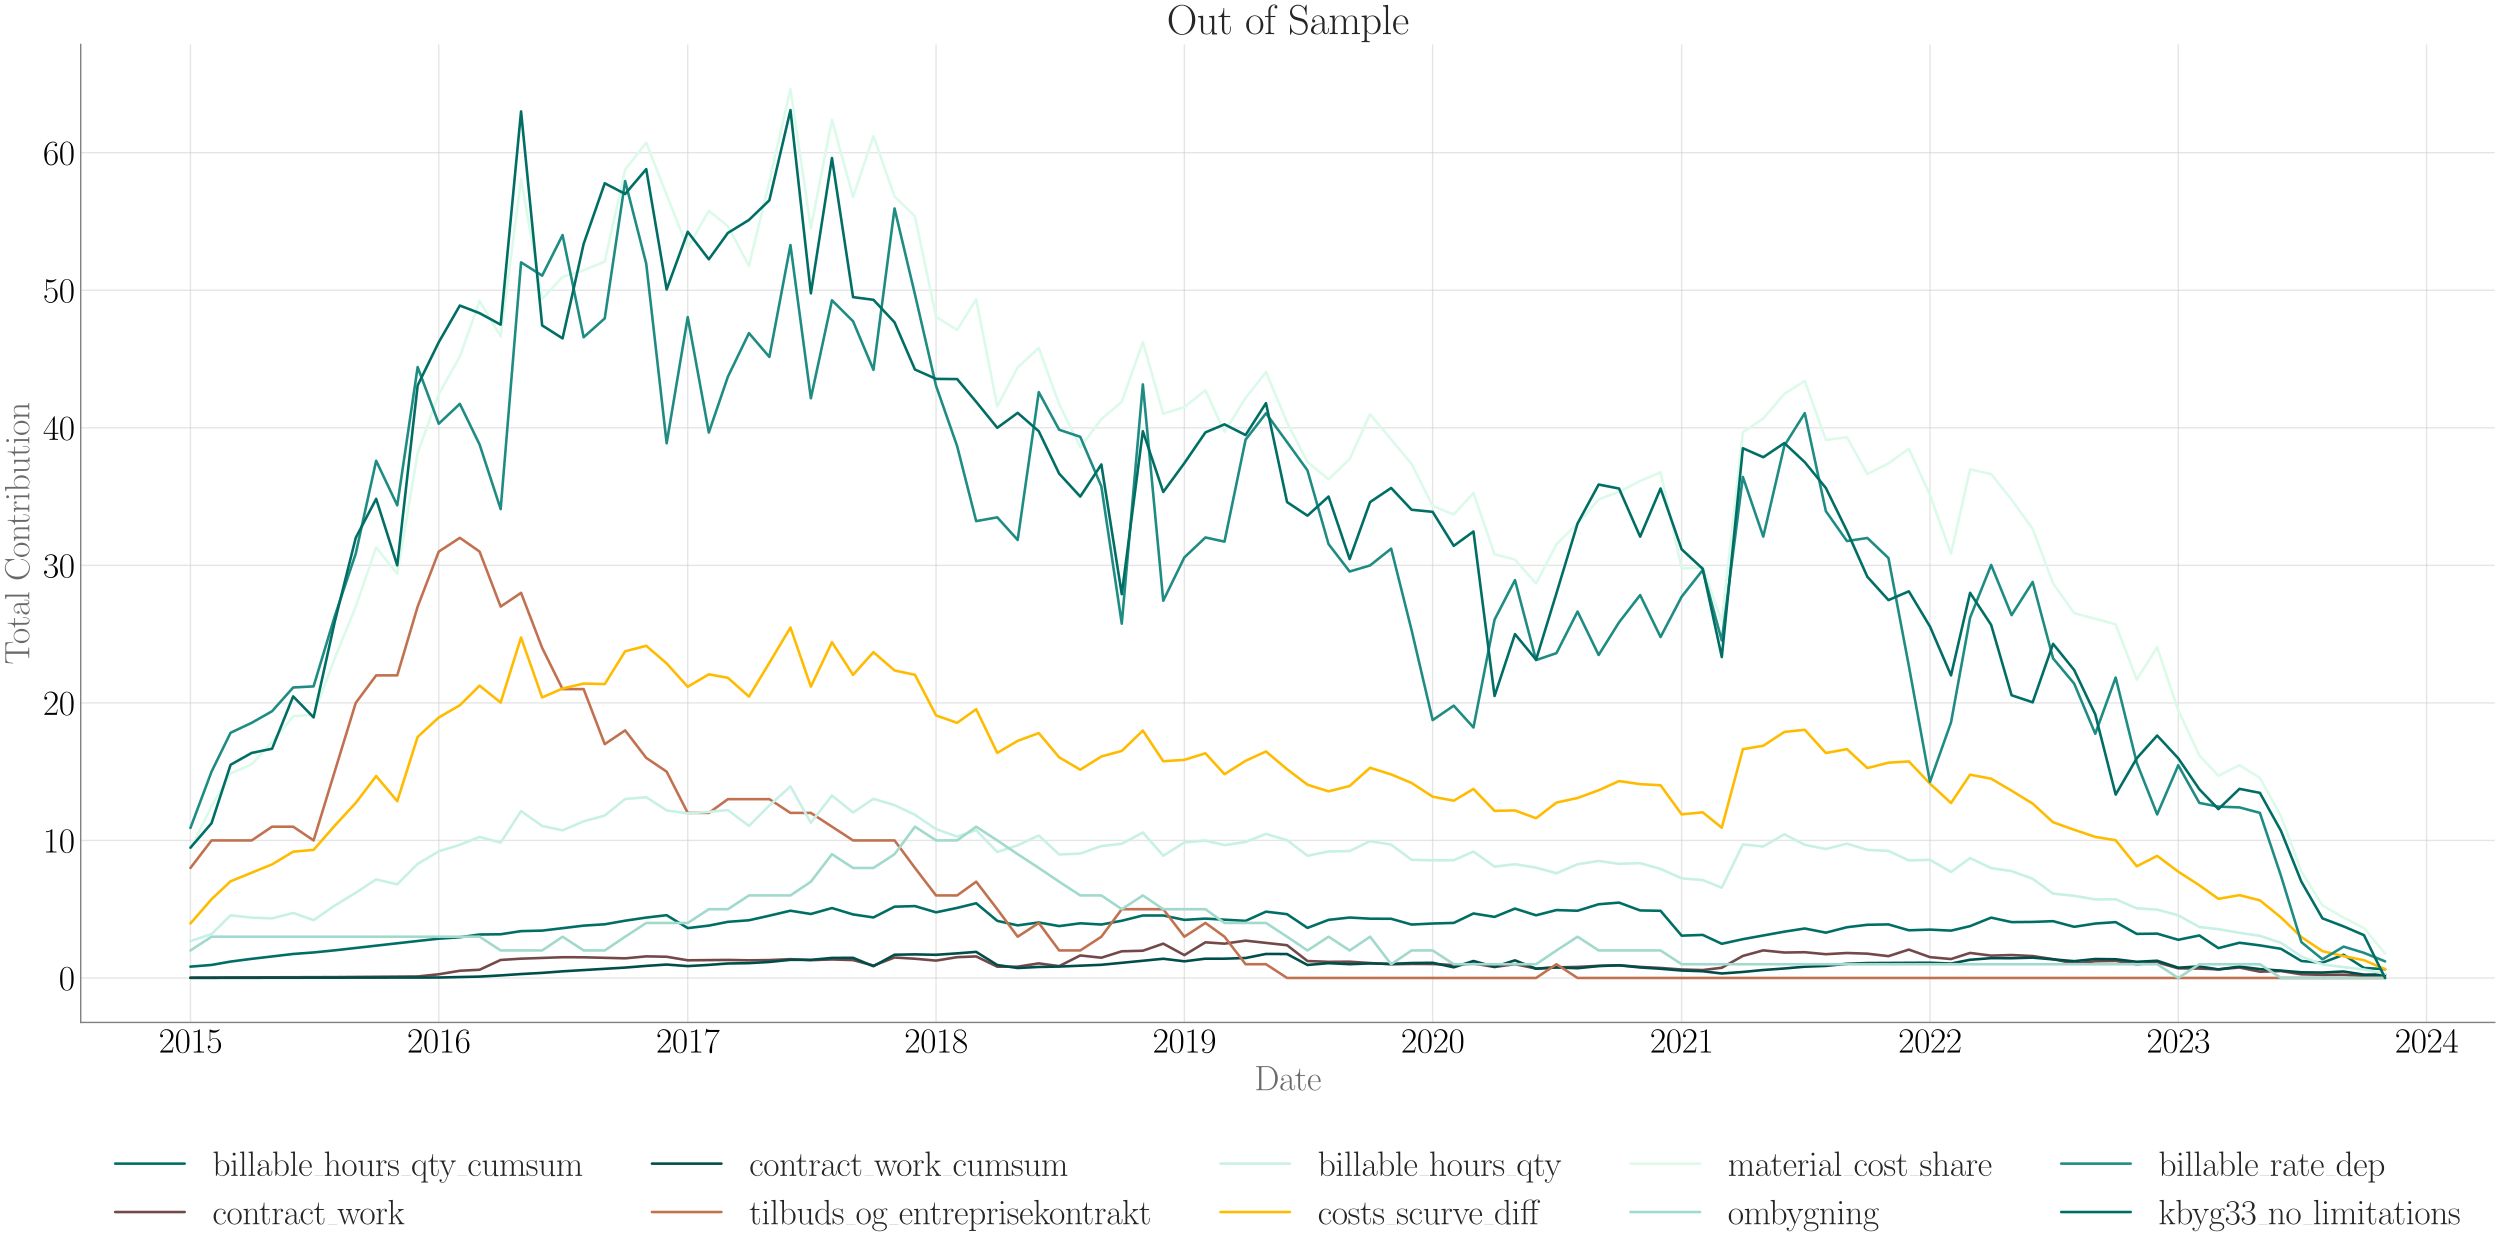 <?xml version="1.0" encoding="utf-8" standalone="no"?>
<!DOCTYPE svg PUBLIC "-//W3C//DTD SVG 1.1//EN"
  "http://www.w3.org/Graphics/SVG/1.1/DTD/svg11.dtd">
<svg xmlns:xlink="http://www.w3.org/1999/xlink" width="1440pt" height="720pt" viewBox="0 0 1440 720" xmlns="http://www.w3.org/2000/svg" version="1.1">
 <defs>
  <style type="text/css">*{stroke-linejoin: round; stroke-linecap: butt}</style>
 </defs>
 <g id="figure_1">
  <g id="patch_1">
   <path d="M 0 720 
L 1440 720 
L 1440 0 
L 0 0 
z
" style="fill: #ffffff"/>
  </g>
  <g id="axes_1">
   <g id="patch_2">
    <path d="M 46.489 588.917 
L 1437 588.917 
L 1437 25.605 
L 46.489 25.605 
z
" style="fill: #ffffff"/>
   </g>
   <g id="matplotlib.axis_1">
    <g id="xtick_1">
     <g id="line2d_1">
      <path d="M 109.694 588.917 
L 109.694 25.605 
" clip-path="url(#p112c01fbd8)" style="fill: none; stroke: #cccccc; stroke-opacity: 0.5; stroke-width: 0.8; stroke-linecap: round"/>
     </g>
     <g id="text_1">
      <!-- $\mathdefault{2015}$ -->
      <g transform="translate(91.418 606.254) scale(0.2 -0.2)">
       <defs>
        <path id="CMR17-32" d="M 2669 989 
L 2554 989 
C 2490 536 2438 459 2413 420 
C 2381 369 1920 369 1830 369 
L 602 369 
C 832 619 1280 1072 1824 1597 
C 2214 1967 2669 2402 2669 3035 
C 2669 3790 2067 4224 1395 4224 
C 691 4224 262 3604 262 3030 
C 262 2780 448 2748 525 2748 
C 589 2748 781 2787 781 3010 
C 781 3207 614 3264 525 3264 
C 486 3264 448 3258 422 3245 
C 544 3790 915 4058 1306 4058 
C 1862 4058 2227 3617 2227 3035 
C 2227 2479 1901 2000 1536 1584 
L 262 146 
L 262 0 
L 2515 0 
L 2669 989 
z
" transform="scale(0.016)"/>
        <path id="CMR17-30" d="M 2688 2025 
C 2688 2416 2682 3080 2413 3591 
C 2176 4039 1798 4198 1466 4198 
C 1158 4198 768 4058 525 3597 
C 269 3118 243 2524 243 2025 
C 243 1661 250 1106 448 619 
C 723 -39 1216 -128 1466 -128 
C 1760 -128 2208 -7 2470 600 
C 2662 1042 2688 1559 2688 2025 
z
M 1466 -26 
C 1056 -26 813 325 723 812 
C 653 1188 653 1738 653 2096 
C 653 2588 653 2997 736 3387 
C 858 3929 1216 4096 1466 4096 
C 1728 4096 2067 3923 2189 3400 
C 2272 3036 2278 2607 2278 2096 
C 2278 1680 2278 1169 2202 792 
C 2067 95 1690 -26 1466 -26 
z
" transform="scale(0.016)"/>
        <path id="CMR17-31" d="M 1702 4058 
C 1702 4192 1696 4192 1606 4192 
C 1357 3916 979 3827 621 3827 
C 602 3827 570 3827 563 3808 
C 557 3795 557 3782 557 3648 
C 755 3648 1088 3686 1344 3839 
L 1344 461 
C 1344 236 1331 160 781 160 
L 589 160 
L 589 0 
C 896 0 1216 0 1523 0 
C 1830 0 2150 0 2458 0 
L 2458 160 
L 2266 160 
C 1715 160 1702 230 1702 458 
L 1702 4058 
z
" transform="scale(0.016)"/>
        <path id="CMR17-35" d="M 730 3692 
C 794 3666 1056 3584 1325 3584 
C 1920 3584 2246 3911 2432 4100 
C 2432 4157 2432 4192 2394 4192 
C 2387 4192 2374 4192 2323 4163 
C 2099 4058 1837 3973 1517 3973 
C 1325 3973 1037 3999 723 4139 
C 653 4171 640 4171 634 4171 
C 602 4171 595 4164 595 4037 
L 595 2203 
C 595 2089 595 2057 659 2057 
C 691 2057 704 2070 736 2114 
C 941 2401 1222 2522 1542 2522 
C 1766 2522 2246 2382 2246 1289 
C 2246 1085 2246 715 2054 421 
C 1894 159 1645 25 1370 25 
C 947 25 518 320 403 814 
C 429 807 480 795 506 795 
C 589 795 749 840 749 1038 
C 749 1210 627 1280 506 1280 
C 358 1280 262 1190 262 1011 
C 262 454 704 -128 1382 -128 
C 2042 -128 2669 440 2669 1264 
C 2669 2030 2170 2624 1549 2624 
C 1222 2624 947 2503 730 2274 
L 730 3692 
z
" transform="scale(0.016)"/>
       </defs>
       <use xlink:href="#CMR17-32" transform="scale(0.996)"/>
       <use xlink:href="#CMR17-30" transform="translate(45.69 0) scale(0.996)"/>
       <use xlink:href="#CMR17-31" transform="translate(91.381 0) scale(0.996)"/>
       <use xlink:href="#CMR17-35" transform="translate(137.071 0) scale(0.996)"/>
      </g>
     </g>
    </g>
    <g id="xtick_2">
     <g id="line2d_2">
      <path d="M 252.718 588.917 
L 252.718 25.605 
" clip-path="url(#p112c01fbd8)" style="fill: none; stroke: #cccccc; stroke-opacity: 0.5; stroke-width: 0.8; stroke-linecap: round"/>
     </g>
     <g id="text_2">
      <!-- $\mathdefault{2016}$ -->
      <g transform="translate(234.442 606.254) scale(0.2 -0.2)">
       <defs>
        <path id="CMR17-36" d="M 678 2176 
C 678 3690 1395 4032 1811 4032 
C 1946 4032 2272 4009 2400 3776 
C 2298 3776 2106 3776 2106 3553 
C 2106 3381 2246 3323 2336 3323 
C 2394 3323 2566 3348 2566 3560 
C 2566 3954 2246 4179 1805 4179 
C 1043 4179 243 3390 243 1984 
C 243 253 966 -128 1478 -128 
C 2099 -128 2688 427 2688 1283 
C 2688 2081 2170 2662 1517 2662 
C 1126 2662 838 2407 678 1960 
L 678 2176 
z
M 1478 25 
C 691 25 691 1200 691 1436 
C 691 1896 909 2560 1504 2560 
C 1613 2560 1926 2560 2138 2120 
C 2253 1870 2253 1609 2253 1289 
C 2253 944 2253 690 2118 434 
C 1978 171 1773 25 1478 25 
z
" transform="scale(0.016)"/>
       </defs>
       <use xlink:href="#CMR17-32" transform="scale(0.996)"/>
       <use xlink:href="#CMR17-30" transform="translate(45.69 0) scale(0.996)"/>
       <use xlink:href="#CMR17-31" transform="translate(91.381 0) scale(0.996)"/>
       <use xlink:href="#CMR17-36" transform="translate(137.071 0) scale(0.996)"/>
      </g>
     </g>
    </g>
    <g id="xtick_3">
     <g id="line2d_3">
      <path d="M 396.135 588.917 
L 396.135 25.605 
" clip-path="url(#p112c01fbd8)" style="fill: none; stroke: #cccccc; stroke-opacity: 0.5; stroke-width: 0.8; stroke-linecap: round"/>
     </g>
     <g id="text_3">
      <!-- $\mathdefault{2017}$ -->
      <g transform="translate(377.859 606.254) scale(0.2 -0.2)">
       <defs>
        <path id="CMR17-37" d="M 2886 3941 
L 2886 4081 
L 1382 4081 
C 634 4081 621 4165 595 4288 
L 480 4288 
L 294 3094 
L 410 3094 
C 429 3215 474 3540 550 3661 
C 589 3712 1062 3712 1171 3712 
L 2579 3712 
L 1869 2661 
C 1395 1954 1069 999 1069 165 
C 1069 89 1069 -128 1299 -128 
C 1530 -128 1530 89 1530 171 
L 1530 465 
C 1530 1508 1709 2196 2003 2636 
L 2886 3941 
z
" transform="scale(0.016)"/>
       </defs>
       <use xlink:href="#CMR17-32" transform="scale(0.996)"/>
       <use xlink:href="#CMR17-30" transform="translate(45.69 0) scale(0.996)"/>
       <use xlink:href="#CMR17-31" transform="translate(91.381 0) scale(0.996)"/>
       <use xlink:href="#CMR17-37" transform="translate(137.071 0) scale(0.996)"/>
      </g>
     </g>
    </g>
    <g id="xtick_4">
     <g id="line2d_4">
      <path d="M 539.159 588.917 
L 539.159 25.605 
" clip-path="url(#p112c01fbd8)" style="fill: none; stroke: #cccccc; stroke-opacity: 0.5; stroke-width: 0.8; stroke-linecap: round"/>
     </g>
     <g id="text_4">
      <!-- $\mathdefault{2018}$ -->
      <g transform="translate(520.883 606.254) scale(0.2 -0.2)">
       <defs>
        <path id="CMR17-38" d="M 1741 2264 
C 2144 2467 2554 2773 2554 3263 
C 2554 3841 1990 4179 1472 4179 
C 890 4179 378 3759 378 3180 
C 378 3021 416 2747 666 2505 
C 730 2442 998 2251 1171 2130 
C 883 1983 211 1634 211 934 
C 211 279 838 -128 1459 -128 
C 2144 -128 2720 362 2720 1010 
C 2720 1590 2330 1857 2074 2029 
L 1741 2264 
z
M 902 2822 
C 851 2854 595 3051 595 3351 
C 595 3739 998 4032 1459 4032 
C 1965 4032 2336 3676 2336 3262 
C 2336 2669 1670 2331 1638 2331 
C 1632 2331 1626 2331 1574 2370 
L 902 2822 
z
M 2080 1519 
C 2176 1449 2483 1240 2483 851 
C 2483 381 2010 25 1472 25 
C 890 25 448 438 448 940 
C 448 1443 838 1862 1280 2060 
L 2080 1519 
z
" transform="scale(0.016)"/>
       </defs>
       <use xlink:href="#CMR17-32" transform="scale(0.996)"/>
       <use xlink:href="#CMR17-30" transform="translate(45.69 0) scale(0.996)"/>
       <use xlink:href="#CMR17-31" transform="translate(91.381 0) scale(0.996)"/>
       <use xlink:href="#CMR17-38" transform="translate(137.071 0) scale(0.996)"/>
      </g>
     </g>
    </g>
    <g id="xtick_5">
     <g id="line2d_5">
      <path d="M 682.184 588.917 
L 682.184 25.605 
" clip-path="url(#p112c01fbd8)" style="fill: none; stroke: #cccccc; stroke-opacity: 0.5; stroke-width: 0.8; stroke-linecap: round"/>
     </g>
     <g id="text_5">
      <!-- $\mathdefault{2019}$ -->
      <g transform="translate(663.907 606.254) scale(0.2 -0.2)">
       <defs>
        <path id="CMR17-39" d="M 2253 1864 
C 2253 464 1670 31 1190 31 
C 1043 31 685 31 538 294 
C 704 268 826 357 826 518 
C 826 692 685 749 595 749 
C 538 749 365 723 365 506 
C 365 71 742 -128 1203 -128 
C 1939 -128 2688 674 2688 2073 
C 2688 3817 1971 4179 1485 4179 
C 851 4179 243 3628 243 2778 
C 243 1991 762 1408 1414 1408 
C 1952 1408 2189 1903 2253 2112 
L 2253 1864 
z
M 1427 1510 
C 1254 1510 1011 1542 813 1922 
C 678 2169 678 2461 678 2771 
C 678 3146 678 3405 858 3684 
C 947 3817 1114 4032 1485 4032 
C 2240 4032 2240 2885 2240 2632 
C 2240 2182 2035 1510 1427 1510 
z
" transform="scale(0.016)"/>
       </defs>
       <use xlink:href="#CMR17-32" transform="scale(0.996)"/>
       <use xlink:href="#CMR17-30" transform="translate(45.69 0) scale(0.996)"/>
       <use xlink:href="#CMR17-31" transform="translate(91.381 0) scale(0.996)"/>
       <use xlink:href="#CMR17-39" transform="translate(137.071 0) scale(0.996)"/>
      </g>
     </g>
    </g>
    <g id="xtick_6">
     <g id="line2d_6">
      <path d="M 825.208 588.917 
L 825.208 25.605 
" clip-path="url(#p112c01fbd8)" style="fill: none; stroke: #cccccc; stroke-opacity: 0.5; stroke-width: 0.8; stroke-linecap: round"/>
     </g>
     <g id="text_6">
      <!-- $\mathdefault{2020}$ -->
      <g transform="translate(806.932 606.254) scale(0.2 -0.2)">
       <use xlink:href="#CMR17-32" transform="scale(0.996)"/>
       <use xlink:href="#CMR17-30" transform="translate(45.69 0) scale(0.996)"/>
       <use xlink:href="#CMR17-32" transform="translate(91.381 0) scale(0.996)"/>
       <use xlink:href="#CMR17-30" transform="translate(137.071 0) scale(0.996)"/>
      </g>
     </g>
    </g>
    <g id="xtick_7">
     <g id="line2d_7">
      <path d="M 968.624 588.917 
L 968.624 25.605 
" clip-path="url(#p112c01fbd8)" style="fill: none; stroke: #cccccc; stroke-opacity: 0.5; stroke-width: 0.8; stroke-linecap: round"/>
     </g>
     <g id="text_7">
      <!-- $\mathdefault{2021}$ -->
      <g transform="translate(950.348 606.254) scale(0.2 -0.2)">
       <use xlink:href="#CMR17-32" transform="scale(0.996)"/>
       <use xlink:href="#CMR17-30" transform="translate(45.69 0) scale(0.996)"/>
       <use xlink:href="#CMR17-32" transform="translate(91.381 0) scale(0.996)"/>
       <use xlink:href="#CMR17-31" transform="translate(137.071 0) scale(0.996)"/>
      </g>
     </g>
    </g>
    <g id="xtick_8">
     <g id="line2d_8">
      <path d="M 1111.649 588.917 
L 1111.649 25.605 
" clip-path="url(#p112c01fbd8)" style="fill: none; stroke: #cccccc; stroke-opacity: 0.5; stroke-width: 0.8; stroke-linecap: round"/>
     </g>
     <g id="text_8">
      <!-- $\mathdefault{2022}$ -->
      <g transform="translate(1093.372 606.254) scale(0.2 -0.2)">
       <use xlink:href="#CMR17-32" transform="scale(0.996)"/>
       <use xlink:href="#CMR17-30" transform="translate(45.69 0) scale(0.996)"/>
       <use xlink:href="#CMR17-32" transform="translate(91.381 0) scale(0.996)"/>
       <use xlink:href="#CMR17-32" transform="translate(137.071 0) scale(0.996)"/>
      </g>
     </g>
    </g>
    <g id="xtick_9">
     <g id="line2d_9">
      <path d="M 1254.673 588.917 
L 1254.673 25.605 
" clip-path="url(#p112c01fbd8)" style="fill: none; stroke: #cccccc; stroke-opacity: 0.5; stroke-width: 0.8; stroke-linecap: round"/>
     </g>
     <g id="text_9">
      <!-- $\mathdefault{2023}$ -->
      <g transform="translate(1236.397 606.254) scale(0.2 -0.2)">
       <defs>
        <path id="CMR17-33" d="M 1414 2157 
C 1984 2157 2234 1662 2234 1090 
C 2234 320 1824 25 1453 25 
C 1114 25 563 194 390 693 
C 422 680 454 680 486 680 
C 640 680 755 782 755 948 
C 755 1133 614 1216 486 1216 
C 378 1216 211 1165 211 926 
C 211 335 787 -128 1466 -128 
C 2176 -128 2720 430 2720 1085 
C 2720 1707 2208 2157 1600 2227 
C 2086 2328 2554 2756 2554 3329 
C 2554 3820 2048 4179 1472 4179 
C 890 4179 378 3829 378 3329 
C 378 3110 544 3072 627 3072 
C 762 3072 877 3155 877 3321 
C 877 3486 762 3569 627 3569 
C 602 3569 570 3569 544 3557 
C 730 3959 1235 4032 1459 4032 
C 1683 4032 2106 3925 2106 3320 
C 2106 3143 2080 2828 1862 2550 
C 1670 2304 1453 2304 1242 2284 
C 1210 2284 1062 2269 1037 2269 
C 992 2263 966 2257 966 2208 
C 966 2163 973 2157 1101 2157 
L 1414 2157 
z
" transform="scale(0.016)"/>
       </defs>
       <use xlink:href="#CMR17-32" transform="scale(0.996)"/>
       <use xlink:href="#CMR17-30" transform="translate(45.69 0) scale(0.996)"/>
       <use xlink:href="#CMR17-32" transform="translate(91.381 0) scale(0.996)"/>
       <use xlink:href="#CMR17-33" transform="translate(137.071 0) scale(0.996)"/>
      </g>
     </g>
    </g>
    <g id="xtick_10">
     <g id="line2d_10">
      <path d="M 1397.697 588.917 
L 1397.697 25.605 
" clip-path="url(#p112c01fbd8)" style="fill: none; stroke: #cccccc; stroke-opacity: 0.5; stroke-width: 0.8; stroke-linecap: round"/>
     </g>
     <g id="text_10">
      <!-- $\mathdefault{2024}$ -->
      <g transform="translate(1379.421 606.254) scale(0.2 -0.2)">
       <defs>
        <path id="CMR17-34" d="M 2150 4122 
C 2150 4256 2144 4256 2029 4256 
L 128 1254 
L 128 1088 
L 1779 1088 
L 1779 457 
C 1779 224 1766 160 1318 160 
L 1197 160 
L 1197 0 
C 1402 0 1747 0 1965 0 
C 2182 0 2528 0 2733 0 
L 2733 160 
L 2611 160 
C 2163 160 2150 224 2150 457 
L 2150 1088 
L 2803 1088 
L 2803 1254 
L 2150 1254 
L 2150 4122 
z
M 1798 3703 
L 1798 1254 
L 256 1254 
L 1798 3703 
z
" transform="scale(0.016)"/>
       </defs>
       <use xlink:href="#CMR17-32" transform="scale(0.996)"/>
       <use xlink:href="#CMR17-30" transform="translate(45.69 0) scale(0.996)"/>
       <use xlink:href="#CMR17-32" transform="translate(91.381 0) scale(0.996)"/>
       <use xlink:href="#CMR17-34" transform="translate(137.071 0) scale(0.996)"/>
      </g>
     </g>
    </g>
    <g id="text_11">
     <!-- Date -->
     <g style="fill: #696969" transform="translate(722.559 627.967) scale(0.2 -0.2)">
      <defs>
       <path id="CMR17-44" d="M 333 4352 
L 333 4186 
C 774 4186 845 4186 845 3900 
L 845 452 
C 845 166 774 166 333 166 
L 333 0 
L 2368 0 
C 3398 0 4224 943 4224 2141 
C 4224 3346 3411 4352 2368 4352 
L 333 4352 
z
M 1523 166 
C 1267 166 1254 197 1254 414 
L 1254 3938 
C 1254 4155 1267 4186 1523 4186 
L 2240 4186 
C 2771 4186 3750 3874 3750 2141 
C 3750 1242 3488 879 3366 707 
C 3213 510 2848 166 2240 166 
L 1523 166 
z
" transform="scale(0.016)"/>
       <path id="CMR17-61" d="M 2304 1653 
C 2304 2072 2304 2294 2035 2543 
C 1798 2752 1523 2816 1306 2816 
C 800 2816 435 2407 435 1971 
C 435 1728 627 1728 666 1728 
C 749 1728 896 1778 896 1954 
C 896 2112 774 2181 666 2181 
C 640 2181 608 2174 589 2168 
C 723 2592 1069 2714 1293 2714 
C 1613 2714 1965 2429 1965 1885 
L 1965 1600 
C 1587 1600 1133 1549 774 1357 
C 371 1133 256 813 256 570 
C 256 77 832 -64 1171 -64 
C 1523 -64 1850 139 1990 511 
C 2003 233 2182 -18 2464 -18 
C 2598 -18 2938 70 2938 567 
L 2938 920 
L 2822 920 
L 2822 562 
C 2822 178 2650 128 2566 128 
C 2304 128 2304 458 2304 738 
L 2304 1653 
z
M 1965 870 
C 1965 317 1568 38 1216 38 
C 896 38 646 275 646 570 
C 646 761 730 1100 1101 1305 
C 1408 1478 1760 1504 1965 1504 
L 1965 870 
z
" transform="scale(0.016)"/>
       <path id="CMR17-74" d="M 966 2560 
L 1862 2560 
L 1862 2725 
L 966 2725 
L 966 3904 
L 851 3904 
C 838 3245 614 2668 70 2668 
L 70 2560 
L 627 2560 
L 627 771 
C 627 650 627 -64 1370 -64 
C 1747 -64 1965 306 1965 777 
L 1965 1140 
L 1850 1140 
L 1850 783 
C 1850 344 1677 51 1408 51 
C 1222 51 966 178 966 758 
L 966 2560 
z
" transform="scale(0.016)"/>
       <path id="CMR17-65" d="M 2438 1472 
C 2464 1498 2464 1511 2464 1576 
C 2464 2238 2118 2816 1389 2816 
C 710 2816 173 2169 173 1383 
C 173 551 781 -64 1459 -64 
C 2176 -64 2458 607 2458 740 
C 2458 784 2419 784 2406 784 
C 2362 784 2355 771 2330 696 
C 2189 265 1837 51 1504 51 
C 1229 51 954 203 781 480 
C 582 803 582 1176 582 1472 
L 2438 1472 
z
M 589 1568 
C 634 2505 1126 2714 1382 2714 
C 1818 2714 2112 2297 2118 1568 
L 589 1568 
z
" transform="scale(0.016)"/>
      </defs>
      <use xlink:href="#CMR17-44" transform="scale(0.996)"/>
      <use xlink:href="#CMR17-61" transform="translate(70.394 0) scale(0.996)"/>
      <use xlink:href="#CMR17-74" transform="translate(116.084 0) scale(0.996)"/>
      <use xlink:href="#CMR17-65" transform="translate(151.365 0) scale(0.996)"/>
     </g>
    </g>
   </g>
   <g id="matplotlib.axis_2">
    <g id="ytick_1">
     <g id="line2d_11">
      <path d="M 46.489 563.312 
L 1437 563.312 
" clip-path="url(#p112c01fbd8)" style="fill: none; stroke: #cccccc; stroke-opacity: 0.5; stroke-width: 0.8; stroke-linecap: round"/>
     </g>
     <g id="text_12">
      <!-- $\mathdefault{0}$ -->
      <g transform="translate(33.851 570.231) scale(0.2 -0.2)">
       <use xlink:href="#CMR17-30" transform="scale(0.996)"/>
      </g>
     </g>
    </g>
    <g id="ytick_2">
     <g id="line2d_12">
      <path d="M 46.489 484.086 
L 1437 484.086 
" clip-path="url(#p112c01fbd8)" style="fill: none; stroke: #cccccc; stroke-opacity: 0.5; stroke-width: 0.8; stroke-linecap: round"/>
     </g>
     <g id="text_13">
      <!-- $\mathdefault{10}$ -->
      <g transform="translate(24.713 491.005) scale(0.2 -0.2)">
       <use xlink:href="#CMR17-31" transform="scale(0.996)"/>
       <use xlink:href="#CMR17-30" transform="translate(45.69 0) scale(0.996)"/>
      </g>
     </g>
    </g>
    <g id="ytick_3">
     <g id="line2d_13">
      <path d="M 46.489 404.86 
L 1437 404.86 
" clip-path="url(#p112c01fbd8)" style="fill: none; stroke: #cccccc; stroke-opacity: 0.5; stroke-width: 0.8; stroke-linecap: round"/>
     </g>
     <g id="text_14">
      <!-- $\mathdefault{20}$ -->
      <g transform="translate(24.713 411.779) scale(0.2 -0.2)">
       <use xlink:href="#CMR17-32" transform="scale(0.996)"/>
       <use xlink:href="#CMR17-30" transform="translate(45.69 0) scale(0.996)"/>
      </g>
     </g>
    </g>
    <g id="ytick_4">
     <g id="line2d_14">
      <path d="M 46.489 325.635 
L 1437 325.635 
" clip-path="url(#p112c01fbd8)" style="fill: none; stroke: #cccccc; stroke-opacity: 0.5; stroke-width: 0.8; stroke-linecap: round"/>
     </g>
     <g id="text_15">
      <!-- $\mathdefault{30}$ -->
      <g transform="translate(24.713 332.553) scale(0.2 -0.2)">
       <use xlink:href="#CMR17-33" transform="scale(0.996)"/>
       <use xlink:href="#CMR17-30" transform="translate(45.69 0) scale(0.996)"/>
      </g>
     </g>
    </g>
    <g id="ytick_5">
     <g id="line2d_15">
      <path d="M 46.489 246.409 
L 1437 246.409 
" clip-path="url(#p112c01fbd8)" style="fill: none; stroke: #cccccc; stroke-opacity: 0.5; stroke-width: 0.8; stroke-linecap: round"/>
     </g>
     <g id="text_16">
      <!-- $\mathdefault{40}$ -->
      <g transform="translate(24.713 253.327) scale(0.2 -0.2)">
       <use xlink:href="#CMR17-34" transform="scale(0.996)"/>
       <use xlink:href="#CMR17-30" transform="translate(45.69 0) scale(0.996)"/>
      </g>
     </g>
    </g>
    <g id="ytick_6">
     <g id="line2d_16">
      <path d="M 46.489 167.183 
L 1437 167.183 
" clip-path="url(#p112c01fbd8)" style="fill: none; stroke: #cccccc; stroke-opacity: 0.5; stroke-width: 0.8; stroke-linecap: round"/>
     </g>
     <g id="text_17">
      <!-- $\mathdefault{50}$ -->
      <g transform="translate(24.713 174.101) scale(0.2 -0.2)">
       <use xlink:href="#CMR17-35" transform="scale(0.996)"/>
       <use xlink:href="#CMR17-30" transform="translate(45.69 0) scale(0.996)"/>
      </g>
     </g>
    </g>
    <g id="ytick_7">
     <g id="line2d_17">
      <path d="M 46.489 87.957 
L 1437 87.957 
" clip-path="url(#p112c01fbd8)" style="fill: none; stroke: #cccccc; stroke-opacity: 0.5; stroke-width: 0.8; stroke-linecap: round"/>
     </g>
     <g id="text_18">
      <!-- $\mathdefault{60}$ -->
      <g transform="translate(24.713 94.876) scale(0.2 -0.2)">
       <use xlink:href="#CMR17-36" transform="scale(0.996)"/>
       <use xlink:href="#CMR17-30" transform="translate(45.69 0) scale(0.996)"/>
      </g>
     </g>
    </g>
    <g id="text_19">
     <!-- Total Contribution -->
     <g style="fill: #696969" transform="translate(16.837 382.737) rotate(-90) scale(0.2 -0.2)">
      <defs>
       <path id="CMR17-54" d="M 3981 4326 
L 288 4326 
L 179 2918 
L 294 2918 
C 378 3976 467 4160 1453 4160 
C 1568 4160 1754 4160 1805 4154 
C 1926 4135 1926 4058 1926 3912 
L 1926 459 
C 1926 230 1907 160 1376 160 
L 1197 160 
L 1197 0 
C 1504 0 1824 0 2138 0 
C 2451 0 2771 0 3078 0 
L 3078 160 
L 2899 160 
C 2368 160 2349 230 2349 459 
L 2349 3912 
C 2349 4052 2349 4129 2464 4154 
C 2515 4160 2701 4160 2816 4160 
C 3795 4160 3891 3976 3974 2918 
L 4090 2918 
L 3981 4326 
z
" transform="scale(0.016)"/>
       <path id="CMR17-6f" d="M 2758 1356 
C 2758 2176 2163 2816 1466 2816 
C 768 2816 173 2176 173 1356 
C 173 551 768 -64 1466 -64 
C 2163 -64 2758 551 2758 1356 
z
M 1466 51 
C 1165 51 909 230 762 480 
C 602 767 582 1126 582 1408 
C 582 1677 595 2010 762 2298 
C 890 2509 1139 2714 1466 2714 
C 1754 2714 1997 2554 2150 2330 
C 2349 2029 2349 1607 2349 1408 
C 2349 1158 2336 775 2163 467 
C 1984 173 1709 51 1466 51 
z
" transform="scale(0.016)"/>
       <path id="CMR17-6c" d="M 979 4396 
L 218 4326 
L 218 4160 
C 595 4160 653 4122 653 3817 
L 653 426 
C 653 184 627 153 218 153 
L 218 -13 
C 371 0 653 0 813 0 
C 979 0 1261 0 1414 -13 
L 1414 153 
C 1005 153 979 178 979 426 
L 979 4396 
z
" transform="scale(0.016)"/>
       <path id="CMR17-43" d="M 3974 4289 
C 3974 4403 3968 4410 3930 4410 
C 3904 4410 3898 4403 3853 4327 
L 3571 3792 
C 3258 4187 2874 4416 2381 4416 
C 1286 4416 294 3456 294 2148 
C 294 826 1286 -128 2387 -128 
C 3366 -128 3974 730 3974 1461 
C 3974 1524 3974 1550 3917 1550 
C 3866 1550 3866 1531 3859 1474 
C 3808 585 3168 38 2477 38 
C 1824 38 781 495 781 2147 
C 781 3805 1843 4250 2464 4250 
C 3187 4250 3712 3628 3834 2745 
C 3846 2668 3846 2655 3904 2655 
C 3974 2655 3974 2668 3974 2783 
L 3974 4289 
z
" transform="scale(0.016)"/>
       <path id="CMR17-6e" d="M 2656 1933 
C 2656 2259 2592 2790 1837 2790 
C 1331 2790 1069 2400 973 2144 
L 966 2144 
L 966 2790 
L 211 2720 
L 211 2554 
C 589 2554 646 2515 646 2208 
L 646 428 
C 646 184 621 153 211 153 
L 211 -13 
C 365 0 646 0 813 0 
C 979 0 1267 0 1421 -13 
L 1421 153 
C 1011 153 986 178 986 428 
L 986 1658 
C 986 2247 1344 2688 1792 2688 
C 2266 2688 2317 2266 2317 1958 
L 2317 428 
C 2317 184 2291 153 1882 153 
L 1882 -13 
C 2035 0 2317 0 2483 0 
C 2650 0 2938 0 3091 -13 
L 3091 153 
C 2682 153 2656 178 2656 428 
L 2656 1933 
z
" transform="scale(0.016)"/>
       <path id="CMR17-72" d="M 960 1497 
C 960 2112 1222 2688 1702 2688 
C 1747 2688 1792 2682 1837 2662 
C 1837 2662 1696 2617 1696 2452 
C 1696 2298 1818 2234 1914 2234 
C 1990 2234 2131 2279 2131 2458 
C 2131 2663 1926 2790 1709 2790 
C 1222 2790 1011 2317 947 2093 
L 941 2093 
L 941 2790 
L 198 2720 
L 198 2554 
C 576 2554 634 2515 634 2208 
L 634 428 
C 634 184 608 153 198 153 
L 198 -13 
C 352 0 646 0 813 0 
C 998 0 1325 0 1498 -13 
L 1498 153 
C 1037 153 960 153 960 440 
L 960 1497 
z
" transform="scale(0.016)"/>
       <path id="CMR17-69" d="M 992 3909 
C 992 4049 877 4170 730 4170 
C 589 4170 467 4056 467 3909 
C 467 3769 582 3648 730 3648 
C 870 3648 992 3763 992 3909 
z
M 243 2706 
L 243 2541 
C 602 2541 653 2502 653 2197 
L 653 427 
C 653 184 627 153 218 153 
L 218 -13 
C 371 0 646 0 806 0 
C 960 0 1222 0 1370 -13 
L 1370 153 
C 992 153 979 191 979 420 
L 979 2776 
L 243 2706 
z
" transform="scale(0.016)"/>
       <path id="CMR17-62" d="M 960 4396 
L 198 4326 
L 198 4160 
C 576 4160 634 4122 634 3817 
L 634 -13 
L 749 -13 
L 934 441 
C 1120 141 1395 -64 1766 -64 
C 2406 -64 3053 500 3053 1370 
C 3053 2188 2477 2790 1830 2790 
C 1434 2790 1152 2579 960 2330 
L 960 4396 
z
M 973 2004 
C 973 2118 973 2138 1062 2272 
C 1312 2657 1670 2688 1792 2688 
C 1984 2688 2643 2585 2643 1376 
C 2643 108 1888 38 1734 38 
C 1536 38 1248 114 1043 486 
C 973 608 973 621 973 735 
L 973 2004 
z
" transform="scale(0.016)"/>
       <path id="CMR17-75" d="M 1882 2693 
L 1882 2528 
C 2259 2528 2317 2489 2317 2186 
L 2317 1032 
C 2317 500 2029 38 1555 38 
C 1030 38 986 348 986 678 
L 986 2763 
L 211 2693 
L 211 2528 
C 467 2528 640 2528 646 2274 
L 646 1058 
C 646 633 646 361 813 183 
C 896 101 1056 -64 1517 -64 
C 2061 -64 2272 377 2323 506 
L 2330 506 
L 2330 -63 
L 3091 -63 
L 3091 128 
C 2714 128 2656 166 2656 473 
L 2656 2763 
L 1882 2693 
z
" transform="scale(0.016)"/>
      </defs>
      <use xlink:href="#CMR17-54" transform="scale(0.996)"/>
      <use xlink:href="#CMR17-6f" transform="translate(58.703 0) scale(0.996)"/>
      <use xlink:href="#CMR17-74" transform="translate(104.393 0) scale(0.996)"/>
      <use xlink:href="#CMR17-61" transform="translate(139.674 0) scale(0.996)"/>
      <use xlink:href="#CMR17-6c" transform="translate(185.364 0) scale(0.996)"/>
      <use xlink:href="#CMR17-43" transform="translate(240.311 0) scale(0.996)"/>
      <use xlink:href="#CMR17-6f" transform="translate(306.821 0) scale(0.996)"/>
      <use xlink:href="#CMR17-6e" transform="translate(352.512 0) scale(0.996)"/>
      <use xlink:href="#CMR17-74" transform="translate(400.805 0) scale(0.996)"/>
      <use xlink:href="#CMR17-72" transform="translate(436.085 0) scale(0.996)"/>
      <use xlink:href="#CMR17-69" transform="translate(471.366 0) scale(0.996)"/>
      <use xlink:href="#CMR17-62" transform="translate(496.237 0) scale(0.996)"/>
      <use xlink:href="#CMR17-75" transform="translate(547.133 0) scale(0.996)"/>
      <use xlink:href="#CMR17-74" transform="translate(598.028 0) scale(0.996)"/>
      <use xlink:href="#CMR17-69" transform="translate(633.309 0) scale(0.996)"/>
      <use xlink:href="#CMR17-6f" transform="translate(658.18 0) scale(0.996)"/>
      <use xlink:href="#CMR17-6e" transform="translate(703.87 0) scale(0.996)"/>
     </g>
    </g>
   </g>
   <g id="line2d_18">
    <path d="M 109.694 556.783 
L 121.841 555.806 
L 121.841 555.806 
L 132.813 553.866 
L 132.813 553.866 
L 144.96 552.292 
L 144.96 552.292 
L 168.863 549.488 
L 168.863 549.488 
L 180.619 548.615 
L 180.619 548.615 
L 192.766 547.395 
L 192.766 547.395 
L 240.571 542.005 
L 240.571 542.005 
L 252.718 540.681 
L 252.718 540.681 
L 264.866 539.855 
L 264.866 539.855 
L 276.229 538.277 
L 276.229 538.277 
L 288.377 538.132 
L 288.377 538.132 
L 300.132 536.33 
L 300.132 536.33 
L 312.279 536.034 
L 312.279 536.034 
L 336.182 533.164 
L 336.182 533.164 
L 348.329 532.39 
L 348.329 532.39 
L 360.085 530.325 
L 360.085 530.325 
L 372.232 528.518 
L 372.232 528.518 
L 383.987 527.143 
L 383.987 527.143 
L 396.135 534.587 
L 396.135 534.587 
L 408.282 533.153 
L 408.282 533.153 
L 419.254 530.974 
L 419.254 530.974 
L 431.401 530.081 
L 431.401 530.081 
L 443.156 527.429 
L 443.156 527.429 
L 455.304 524.571 
L 455.304 524.571 
L 467.059 526.454 
L 467.059 526.454 
L 479.206 523.033 
L 479.206 523.033 
L 491.354 526.707 
L 491.354 526.707 
L 503.109 528.449 
L 503.109 528.449 
L 515.256 522.244 
L 515.256 522.244 
L 527.012 521.906 
L 527.012 521.906 
L 539.159 525.511 
L 539.159 525.511 
L 551.306 522.955 
L 551.306 522.955 
L 562.278 520.269 
L 562.278 520.269 
L 574.425 530.413 
L 574.425 530.413 
L 586.181 533.02 
L 586.181 533.02 
L 598.328 531.337 
L 598.328 531.337 
L 610.084 533.43 
L 610.084 533.43 
L 622.231 531.81 
L 622.231 531.81 
L 634.378 532.527 
L 634.378 532.527 
L 646.134 530.361 
L 646.134 530.361 
L 658.281 527.317 
L 658.281 527.317 
L 670.036 527.32 
L 670.036 527.32 
L 682.184 529.853 
L 682.184 529.853 
L 694.331 529.117 
L 694.331 529.117 
L 717.45 530.413 
L 717.45 530.413 
L 729.205 525.115 
L 729.205 525.115 
L 741.353 526.571 
L 741.353 526.571 
L 753.108 534.469 
L 753.108 534.469 
L 765.255 529.842 
L 765.255 529.842 
L 777.403 528.501 
L 777.403 528.501 
L 789.158 529.158 
L 789.158 529.158 
L 801.305 529.225 
L 801.305 529.225 
L 813.061 532.544 
L 813.061 532.544 
L 825.208 531.94 
L 825.208 531.94 
L 837.355 531.6 
L 837.355 531.6 
L 848.719 526.157 
L 848.719 526.157 
L 860.866 528.131 
L 860.866 528.131 
L 872.622 523.351 
L 872.622 523.351 
L 884.769 527.203 
L 884.769 527.203 
L 896.524 524.197 
L 896.524 524.197 
L 908.672 524.592 
L 908.672 524.592 
L 920.819 520.848 
L 920.819 520.848 
L 932.574 519.904 
L 932.574 519.904 
L 944.722 524.409 
L 944.722 524.409 
L 956.477 524.631 
L 956.477 524.631 
L 968.624 538.933 
L 968.624 538.933 
L 980.771 538.507 
L 980.771 538.507 
L 991.743 543.625 
L 991.743 543.625 
L 1003.891 540.964 
L 1003.891 540.964 
L 1027.793 536.634 
L 1027.793 536.634 
L 1039.549 534.814 
L 1039.549 534.814 
L 1051.696 537.209 
L 1051.696 537.209 
L 1063.843 534.086 
L 1063.843 534.086 
L 1075.599 532.671 
L 1075.599 532.671 
L 1087.746 532.458 
L 1087.746 532.458 
L 1099.501 535.846 
L 1099.501 535.846 
L 1111.649 535.454 
L 1111.649 535.454 
L 1123.796 536.042 
L 1123.796 536.042 
L 1134.768 533.45 
L 1134.768 533.45 
L 1146.915 528.559 
L 1146.915 528.559 
L 1158.67 531.136 
L 1158.67 531.136 
L 1170.818 531.026 
L 1170.818 531.026 
L 1182.573 530.592 
L 1182.573 530.592 
L 1194.72 533.847 
L 1194.72 533.847 
L 1206.868 531.965 
L 1206.868 531.965 
L 1218.623 531.143 
L 1218.623 531.143 
L 1230.77 537.923 
L 1230.77 537.923 
L 1242.526 537.769 
L 1242.526 537.769 
L 1254.673 541.317 
L 1254.673 541.317 
L 1266.82 538.828 
L 1266.82 538.828 
L 1277.792 546.114 
L 1277.792 546.114 
L 1289.939 543.025 
L 1289.939 543.025 
L 1301.695 544.537 
L 1301.695 544.537 
L 1313.842 546.512 
L 1313.842 546.512 
L 1325.597 553.547 
L 1325.597 553.547 
L 1337.745 554.514 
L 1337.745 554.514 
L 1349.892 549.939 
L 1349.892 549.939 
L 1361.647 557.523 
L 1361.647 557.523 
L 1373.795 558.277 
L 1373.795 558.277 
" clip-path="url(#p112c01fbd8)" style="fill: none; stroke: #006e64; stroke-width: 1.5; stroke-linecap: round"/>
   </g>
   <g id="line2d_19">
    <path d="M 109.694 563.107 
L 144.96 562.957 
L 144.96 562.957 
L 192.766 562.807 
L 192.766 562.807 
L 240.571 562.434 
L 240.571 562.434 
L 252.718 561.181 
L 252.718 561.181 
L 264.866 559.159 
L 264.866 559.159 
L 276.229 558.58 
L 276.229 558.58 
L 288.377 552.937 
L 288.377 552.937 
L 300.132 552.196 
L 300.132 552.196 
L 324.035 551.364 
L 324.035 551.364 
L 336.182 551.396 
L 336.182 551.396 
L 360.085 552.003 
L 360.085 552.003 
L 372.232 550.866 
L 372.232 550.866 
L 383.987 551.084 
L 383.987 551.084 
L 396.135 553.136 
L 396.135 553.136 
L 419.254 552.917 
L 419.254 552.917 
L 431.401 553.146 
L 431.401 553.146 
L 443.156 553.004 
L 443.156 553.004 
L 455.304 552.475 
L 455.304 552.475 
L 467.059 553.047 
L 467.059 553.047 
L 479.206 552.645 
L 479.206 552.645 
L 491.354 553.007 
L 491.354 553.007 
L 503.109 556.178 
L 503.109 556.178 
L 515.256 551.522 
L 515.256 551.522 
L 527.012 552.23 
L 527.012 552.23 
L 539.159 553.309 
L 539.159 553.309 
L 551.306 551.336 
L 551.306 551.336 
L 562.278 550.906 
L 562.278 550.906 
L 574.425 556.811 
L 574.425 556.811 
L 586.181 556.808 
L 586.181 556.808 
L 598.328 554.9 
L 598.328 554.9 
L 610.084 556.496 
L 610.084 556.496 
L 622.231 550.339 
L 622.231 550.339 
L 634.378 551.642 
L 634.378 551.642 
L 646.134 547.942 
L 646.134 547.942 
L 658.281 547.621 
L 658.281 547.621 
L 670.036 543.546 
L 670.036 543.546 
L 682.184 550.137 
L 682.184 550.137 
L 694.331 542.773 
L 694.331 542.773 
L 705.303 543.541 
L 705.303 543.541 
L 717.45 541.807 
L 717.45 541.807 
L 741.353 544.447 
L 741.353 544.447 
L 753.108 553.545 
L 753.108 553.545 
L 765.255 554.013 
L 765.255 554.013 
L 777.403 553.933 
L 777.403 553.933 
L 789.158 554.718 
L 789.158 554.718 
L 801.305 555.417 
L 801.305 555.417 
L 813.061 555.217 
L 813.061 555.217 
L 825.208 555.28 
L 825.208 555.28 
L 837.355 555.868 
L 837.355 555.868 
L 848.719 554.96 
L 848.719 554.96 
L 860.866 557.002 
L 860.866 557.002 
L 872.622 555.353 
L 872.622 555.353 
L 884.769 557.904 
L 884.769 557.904 
L 896.524 557.213 
L 896.524 557.213 
L 908.672 556.94 
L 908.672 556.94 
L 920.819 556.317 
L 920.819 556.317 
L 932.574 555.985 
L 932.574 555.985 
L 944.722 556.933 
L 944.722 556.933 
L 956.477 557.541 
L 956.477 557.541 
L 968.624 558.434 
L 968.624 558.434 
L 980.771 558.751 
L 980.771 558.751 
L 991.743 557.429 
L 991.743 557.429 
L 1003.891 550.616 
L 1003.891 550.616 
L 1015.646 547.417 
L 1015.646 547.417 
L 1027.793 548.652 
L 1027.793 548.652 
L 1039.549 548.484 
L 1039.549 548.484 
L 1051.696 549.622 
L 1051.696 549.622 
L 1063.843 548.923 
L 1063.843 548.923 
L 1075.599 549.311 
L 1075.599 549.311 
L 1087.746 550.75 
L 1087.746 550.75 
L 1099.501 546.955 
L 1099.501 546.955 
L 1111.649 551.304 
L 1111.649 551.304 
L 1123.796 552.411 
L 1123.796 552.411 
L 1134.768 548.89 
L 1134.768 548.89 
L 1146.915 550.435 
L 1146.915 550.435 
L 1158.67 550.083 
L 1158.67 550.083 
L 1170.818 550.691 
L 1170.818 550.691 
L 1182.573 552.456 
L 1182.573 552.456 
L 1194.72 555.002 
L 1194.72 555.002 
L 1206.868 553.67 
L 1206.868 553.67 
L 1218.623 553.483 
L 1218.623 553.483 
L 1230.77 555.437 
L 1230.77 555.437 
L 1242.526 554.327 
L 1242.526 554.327 
L 1254.673 557.763 
L 1254.673 557.763 
L 1266.82 557.915 
L 1266.82 557.915 
L 1277.792 558.346 
L 1277.792 558.346 
L 1289.939 557.294 
L 1289.939 557.294 
L 1301.695 559.7 
L 1301.695 559.7 
L 1313.842 559.305 
L 1313.842 559.305 
L 1325.597 561.213 
L 1325.597 561.213 
L 1337.745 561.496 
L 1337.745 561.496 
L 1349.892 561.422 
L 1349.892 561.422 
L 1361.647 562.108 
L 1361.647 562.108 
L 1373.795 562.052 
L 1373.795 562.052 
" clip-path="url(#p112c01fbd8)" style="fill: none; stroke: #734848; stroke-width: 1.5; stroke-linecap: round"/>
   </g>
   <g id="line2d_20">
    <path d="M 109.694 563.276 
L 252.718 563.052 
L 252.718 563.052 
L 276.229 562.517 
L 276.229 562.517 
L 288.377 561.842 
L 288.377 561.842 
L 300.132 561.049 
L 300.132 561.049 
L 312.279 560.376 
L 312.279 560.376 
L 324.035 559.487 
L 324.035 559.487 
L 360.085 557.327 
L 360.085 557.327 
L 372.232 556.35 
L 372.232 556.35 
L 383.987 555.579 
L 383.987 555.579 
L 396.135 556.476 
L 396.135 556.476 
L 408.282 555.779 
L 408.282 555.779 
L 419.254 554.968 
L 419.254 554.968 
L 431.401 554.774 
L 431.401 554.774 
L 443.156 554.089 
L 443.156 554.089 
L 455.304 552.853 
L 455.304 552.853 
L 467.059 552.891 
L 467.059 552.891 
L 479.206 551.755 
L 479.206 551.755 
L 491.354 551.705 
L 491.354 551.705 
L 503.109 556.532 
L 503.109 556.532 
L 515.256 549.915 
L 515.256 549.915 
L 527.012 549.722 
L 527.012 549.722 
L 539.159 549.96 
L 539.159 549.96 
L 551.306 549.138 
L 551.306 549.138 
L 562.278 548.278 
L 562.278 548.278 
L 574.425 555.842 
L 574.425 555.842 
L 586.181 557.578 
L 586.181 557.578 
L 598.328 556.963 
L 598.328 556.963 
L 610.084 556.746 
L 610.084 556.746 
L 634.378 555.728 
L 634.378 555.728 
L 670.036 552.242 
L 670.036 552.242 
L 682.184 553.72 
L 682.184 553.72 
L 694.331 552.192 
L 694.331 552.192 
L 705.303 552.197 
L 705.303 552.197 
L 717.45 551.814 
L 717.45 551.814 
L 729.205 549.467 
L 729.205 549.467 
L 741.353 549.521 
L 741.353 549.521 
L 753.108 555.823 
L 753.108 555.823 
L 765.255 554.781 
L 765.255 554.781 
L 777.403 555.37 
L 777.403 555.37 
L 789.158 554.938 
L 789.158 554.938 
L 801.305 555.205 
L 801.305 555.205 
L 813.061 554.698 
L 813.061 554.698 
L 825.208 554.563 
L 825.208 554.563 
L 837.355 557.176 
L 837.355 557.176 
L 848.719 553.528 
L 848.719 553.528 
L 860.866 556.888 
L 860.866 556.888 
L 872.622 553.163 
L 872.622 553.163 
L 884.769 557.97 
L 884.769 557.97 
L 896.524 557.217 
L 896.524 557.217 
L 908.672 557.705 
L 908.672 557.705 
L 920.819 556.454 
L 920.819 556.454 
L 932.574 556.035 
L 932.574 556.035 
L 944.722 557.252 
L 944.722 557.252 
L 956.477 558.016 
L 956.477 558.016 
L 968.624 559.032 
L 968.624 559.032 
L 980.771 559.432 
L 980.771 559.432 
L 991.743 560.726 
L 991.743 560.726 
L 1003.891 559.845 
L 1003.891 559.845 
L 1015.646 558.718 
L 1015.646 558.718 
L 1027.793 557.848 
L 1027.793 557.848 
L 1039.549 556.818 
L 1039.549 556.818 
L 1051.696 556.369 
L 1051.696 556.369 
L 1063.843 555.133 
L 1063.843 555.133 
L 1075.599 554.719 
L 1075.599 554.719 
L 1111.649 554.534 
L 1111.649 554.534 
L 1123.796 555.008 
L 1123.796 555.008 
L 1134.768 552.831 
L 1134.768 552.831 
L 1146.915 551.888 
L 1146.915 551.888 
L 1158.67 551.947 
L 1158.67 551.947 
L 1170.818 551.605 
L 1170.818 551.605 
L 1194.72 553.628 
L 1194.72 553.628 
L 1206.868 552.381 
L 1206.868 552.381 
L 1218.623 552.535 
L 1218.623 552.535 
L 1230.77 553.992 
L 1230.77 553.992 
L 1242.526 553.387 
L 1242.526 553.387 
L 1254.673 557.398 
L 1254.673 557.398 
L 1266.82 556.652 
L 1266.82 556.652 
L 1277.792 558.38 
L 1277.792 558.38 
L 1289.939 556.748 
L 1289.939 556.748 
L 1301.695 558.219 
L 1301.695 558.219 
L 1313.842 559.074 
L 1313.842 559.074 
L 1325.597 560.042 
L 1325.597 560.042 
L 1337.745 560.187 
L 1337.745 560.187 
L 1349.892 559.581 
L 1349.892 559.581 
L 1361.647 561.394 
L 1361.647 561.394 
L 1373.795 561.266 
L 1373.795 561.266 
" clip-path="url(#p112c01fbd8)" style="fill: none; stroke: #004e4a; stroke-width: 1.5; stroke-linecap: round"/>
   </g>
   <g id="line2d_21">
    <path d="M 109.694 499.931 
L 121.841 484.086 
L 121.841 484.086 
L 144.96 484.086 
L 144.96 484.086 
L 156.716 476.164 
L 156.716 476.164 
L 168.863 476.164 
L 168.863 476.164 
L 180.619 484.086 
L 180.619 484.086 
L 204.913 404.86 
L 204.913 404.86 
L 216.669 389.015 
L 216.669 389.015 
L 228.816 389.015 
L 228.816 389.015 
L 240.571 349.402 
L 240.571 349.402 
L 252.718 317.712 
L 252.718 317.712 
L 264.866 309.789 
L 264.866 309.789 
L 276.229 317.712 
L 276.229 317.712 
L 288.377 349.402 
L 288.377 349.402 
L 300.132 341.48 
L 300.132 341.48 
L 312.279 373.17 
L 312.279 373.17 
L 324.035 396.938 
L 324.035 396.938 
L 336.182 396.938 
L 336.182 396.938 
L 348.329 428.628 
L 348.329 428.628 
L 360.085 420.706 
L 360.085 420.706 
L 372.232 436.551 
L 372.232 436.551 
L 383.987 444.473 
L 383.987 444.473 
L 396.135 468.241 
L 396.135 468.241 
L 408.282 468.241 
L 408.282 468.241 
L 419.254 460.319 
L 419.254 460.319 
L 443.156 460.319 
L 443.156 460.319 
L 455.304 468.241 
L 455.304 468.241 
L 467.059 468.241 
L 467.059 468.241 
L 491.354 484.086 
L 491.354 484.086 
L 515.256 484.086 
L 515.256 484.086 
L 527.012 499.931 
L 527.012 499.931 
L 539.159 515.777 
L 539.159 515.777 
L 551.306 515.777 
L 551.306 515.777 
L 562.278 507.854 
L 562.278 507.854 
L 574.425 523.699 
L 574.425 523.699 
L 586.181 539.544 
L 586.181 539.544 
L 598.328 531.622 
L 598.328 531.622 
L 610.084 547.467 
L 610.084 547.467 
L 622.231 547.467 
L 622.231 547.467 
L 634.378 539.544 
L 634.378 539.544 
L 646.134 523.699 
L 646.134 523.699 
L 670.036 523.699 
L 670.036 523.699 
L 682.184 539.544 
L 682.184 539.544 
L 694.331 531.622 
L 694.331 531.622 
L 705.303 539.544 
L 705.303 539.544 
L 717.45 555.39 
L 717.45 555.39 
L 729.205 555.39 
L 729.205 555.39 
L 741.353 563.312 
L 741.353 563.312 
L 884.769 563.312 
L 884.769 563.312 
L 896.524 555.39 
L 896.524 555.39 
L 908.672 563.312 
L 908.672 563.312 
L 1373.795 563.312 
L 1373.795 563.312 
" clip-path="url(#p112c01fbd8)" style="fill: none; stroke: #c17150; stroke-width: 1.5; stroke-linecap: round"/>
   </g>
   <g id="line2d_22">
    <path d="M 109.694 542.062 
L 121.841 538.021 
L 121.841 538.021 
L 132.813 527.21 
L 132.813 527.21 
L 144.96 528.571 
L 144.96 528.571 
L 156.716 528.998 
L 156.716 528.998 
L 168.863 525.838 
L 168.863 525.838 
L 180.619 529.997 
L 180.619 529.997 
L 192.766 521.627 
L 192.766 521.627 
L 204.913 514.22 
L 204.913 514.22 
L 216.669 506.54 
L 216.669 506.54 
L 228.816 509.364 
L 228.816 509.364 
L 240.571 497.618 
L 240.571 497.618 
L 252.718 490.363 
L 252.718 490.363 
L 264.866 486.591 
L 264.866 486.591 
L 276.229 482.069 
L 276.229 482.069 
L 288.377 485.332 
L 288.377 485.332 
L 300.132 467.176 
L 300.132 467.176 
L 312.279 475.743 
L 312.279 475.743 
L 324.035 478.245 
L 324.035 478.245 
L 336.182 473.075 
L 336.182 473.075 
L 348.329 469.757 
L 348.329 469.757 
L 360.085 460.224 
L 360.085 460.224 
L 372.232 459.185 
L 372.232 459.185 
L 383.987 466.761 
L 383.987 466.761 
L 396.135 468.52 
L 396.135 468.52 
L 408.282 467.659 
L 408.282 467.659 
L 419.254 466.598 
L 419.254 466.598 
L 431.401 475.742 
L 431.401 475.742 
L 443.156 463.926 
L 443.156 463.926 
L 455.304 452.97 
L 455.304 452.97 
L 467.059 473.905 
L 467.059 473.905 
L 479.206 458.248 
L 479.206 458.248 
L 491.354 467.985 
L 491.354 467.985 
L 503.109 460.146 
L 503.109 460.146 
L 515.256 463.757 
L 515.256 463.757 
L 527.012 469.323 
L 527.012 469.323 
L 539.159 477.567 
L 539.159 477.567 
L 551.306 481.844 
L 551.306 481.844 
L 562.278 478.205 
L 562.278 478.205 
L 574.425 490.756 
L 574.425 490.756 
L 586.181 486.884 
L 586.181 486.884 
L 598.328 481.258 
L 598.328 481.258 
L 610.084 492.193 
L 610.084 492.193 
L 622.231 491.665 
L 622.231 491.665 
L 634.378 487.288 
L 634.378 487.288 
L 646.134 486.027 
L 646.134 486.027 
L 658.281 479.522 
L 658.281 479.522 
L 670.036 492.875 
L 670.036 492.875 
L 682.184 485.263 
L 682.184 485.263 
L 694.331 484.157 
L 694.331 484.157 
L 705.303 486.79 
L 705.303 486.79 
L 717.45 484.993 
L 717.45 484.993 
L 729.205 480.329 
L 729.205 480.329 
L 741.353 483.95 
L 741.353 483.95 
L 753.108 492.921 
L 753.108 492.921 
L 765.255 490.441 
L 765.255 490.441 
L 777.403 490.215 
L 777.403 490.215 
L 789.158 484.523 
L 789.158 484.523 
L 801.305 486.483 
L 801.305 486.483 
L 813.061 495.255 
L 813.061 495.255 
L 825.208 495.552 
L 825.208 495.552 
L 837.355 495.483 
L 837.355 495.483 
L 848.719 490.503 
L 848.719 490.503 
L 860.866 499.19 
L 860.866 499.19 
L 872.622 497.786 
L 872.622 497.786 
L 884.769 499.762 
L 884.769 499.762 
L 896.524 502.998 
L 896.524 502.998 
L 908.672 497.804 
L 908.672 497.804 
L 920.819 495.921 
L 920.819 495.921 
L 932.574 497.563 
L 932.574 497.563 
L 944.722 497.176 
L 944.722 497.176 
L 956.477 500.476 
L 956.477 500.476 
L 968.624 505.94 
L 968.624 505.94 
L 980.771 506.892 
L 980.771 506.892 
L 991.743 511.328 
L 991.743 511.328 
L 1003.891 486.368 
L 1003.891 486.368 
L 1015.646 487.587 
L 1015.646 487.587 
L 1027.793 480.532 
L 1027.793 480.532 
L 1039.549 486.617 
L 1039.549 486.617 
L 1051.696 489.006 
L 1051.696 489.006 
L 1063.843 485.933 
L 1063.843 485.933 
L 1075.599 489.528 
L 1075.599 489.528 
L 1087.746 490.134 
L 1087.746 490.134 
L 1099.501 495.609 
L 1099.501 495.609 
L 1111.649 495.233 
L 1111.649 495.233 
L 1123.796 502.263 
L 1123.796 502.263 
L 1134.768 494.247 
L 1134.768 494.247 
L 1146.915 500.031 
L 1146.915 500.031 
L 1158.67 501.757 
L 1158.67 501.757 
L 1170.818 506.186 
L 1170.818 506.186 
L 1182.573 514.717 
L 1182.573 514.717 
L 1194.72 515.99 
L 1194.72 515.99 
L 1206.868 518.081 
L 1206.868 518.081 
L 1218.623 517.98 
L 1218.623 517.98 
L 1230.77 523.194 
L 1230.77 523.194 
L 1242.526 523.957 
L 1242.526 523.957 
L 1254.673 527.201 
L 1254.673 527.201 
L 1266.82 533.951 
L 1266.82 533.951 
L 1277.792 535.191 
L 1277.792 535.191 
L 1289.939 537.308 
L 1289.939 537.308 
L 1301.695 539.05 
L 1301.695 539.05 
L 1313.842 543.043 
L 1313.842 543.043 
L 1325.597 550.964 
L 1325.597 550.964 
L 1337.745 555.514 
L 1337.745 555.514 
L 1349.892 557.063 
L 1349.892 557.063 
L 1361.647 558.414 
L 1361.647 558.414 
L 1373.795 560.869 
L 1373.795 560.869 
" clip-path="url(#p112c01fbd8)" style="fill: none; stroke: #c8f0e6; stroke-width: 1.5; stroke-linecap: round"/>
   </g>
   <g id="line2d_23">
    <path d="M 109.694 531.908 
L 121.841 517.968 
L 121.841 517.968 
L 132.813 507.616 
L 132.813 507.616 
L 156.716 497.888 
L 156.716 497.888 
L 168.863 490.577 
L 168.863 490.577 
L 180.619 489.531 
L 180.619 489.531 
L 192.766 475.642 
L 192.766 475.642 
L 204.913 462.477 
L 204.913 462.477 
L 216.669 447.001 
L 216.669 447.001 
L 228.816 461.478 
L 228.816 461.478 
L 240.571 424.467 
L 240.571 424.467 
L 252.718 413.286 
L 252.718 413.286 
L 264.866 406.227 
L 264.866 406.227 
L 276.229 394.958 
L 276.229 394.958 
L 288.377 404.651 
L 288.377 404.651 
L 300.132 367.22 
L 300.132 367.22 
L 312.279 401.737 
L 312.279 401.737 
L 324.035 396.575 
L 324.035 396.575 
L 336.182 393.738 
L 336.182 393.738 
L 348.329 394.017 
L 348.329 394.017 
L 360.085 375.146 
L 360.085 375.146 
L 372.232 371.989 
L 372.232 371.989 
L 383.987 382.128 
L 383.987 382.128 
L 396.135 395.574 
L 396.135 395.574 
L 408.282 388.416 
L 408.282 388.416 
L 419.254 390.417 
L 419.254 390.417 
L 431.401 401.219 
L 431.401 401.219 
L 443.156 381.794 
L 443.156 381.794 
L 455.304 361.443 
L 455.304 361.443 
L 467.059 395.478 
L 467.059 395.478 
L 479.206 369.919 
L 479.206 369.919 
L 491.354 388.711 
L 491.354 388.711 
L 503.109 375.637 
L 503.109 375.637 
L 515.256 386.181 
L 515.256 386.181 
L 527.012 388.694 
L 527.012 388.694 
L 539.159 412.066 
L 539.159 412.066 
L 551.306 416.362 
L 551.306 416.362 
L 562.278 408.519 
L 562.278 408.519 
L 574.425 433.656 
L 574.425 433.656 
L 586.181 426.727 
L 586.181 426.727 
L 598.328 422.264 
L 598.328 422.264 
L 610.084 436.227 
L 610.084 436.227 
L 622.231 443.343 
L 622.231 443.343 
L 634.378 435.734 
L 634.378 435.734 
L 646.134 432.535 
L 646.134 432.535 
L 658.281 420.803 
L 658.281 420.803 
L 670.036 438.476 
L 670.036 438.476 
L 682.184 437.674 
L 682.184 437.674 
L 694.331 433.908 
L 694.331 433.908 
L 705.303 445.927 
L 705.303 445.927 
L 717.45 438.234 
L 717.45 438.234 
L 729.205 432.848 
L 729.205 432.848 
L 741.353 443.074 
L 741.353 443.074 
L 753.108 451.99 
L 753.108 451.99 
L 765.255 455.832 
L 765.255 455.832 
L 777.403 452.724 
L 777.403 452.724 
L 789.158 442.224 
L 789.158 442.224 
L 801.305 446.058 
L 801.305 446.058 
L 813.061 450.986 
L 813.061 450.986 
L 825.208 458.882 
L 825.208 458.882 
L 837.355 461.202 
L 837.355 461.202 
L 848.719 454.43 
L 848.719 454.43 
L 860.866 467.035 
L 860.866 467.035 
L 872.622 466.826 
L 872.622 466.826 
L 884.769 471.292 
L 884.769 471.292 
L 896.524 462.295 
L 896.524 462.295 
L 908.672 459.64 
L 908.672 459.64 
L 920.819 455.194 
L 920.819 455.194 
L 932.574 449.912 
L 932.574 449.912 
L 944.722 451.656 
L 944.722 451.656 
L 956.477 452.306 
L 956.477 452.306 
L 968.624 469.076 
L 968.624 469.076 
L 980.771 467.91 
L 980.771 467.91 
L 991.743 476.753 
L 991.743 476.753 
L 1003.891 431.515 
L 1003.891 431.515 
L 1015.646 429.557 
L 1015.646 429.557 
L 1027.793 421.593 
L 1027.793 421.593 
L 1039.549 420.359 
L 1039.549 420.359 
L 1051.696 433.737 
L 1051.696 433.737 
L 1063.843 431.507 
L 1063.843 431.507 
L 1075.599 442.401 
L 1075.599 442.401 
L 1087.746 439.304 
L 1087.746 439.304 
L 1099.501 438.587 
L 1099.501 438.587 
L 1111.649 451.353 
L 1111.649 451.353 
L 1123.796 462.55 
L 1123.796 462.55 
L 1134.768 446.216 
L 1134.768 446.216 
L 1146.915 448.531 
L 1146.915 448.531 
L 1158.67 455.443 
L 1158.67 455.443 
L 1170.818 462.887 
L 1170.818 462.887 
L 1182.573 473.606 
L 1182.573 473.606 
L 1194.72 477.964 
L 1194.72 477.964 
L 1206.868 482.047 
L 1206.868 482.047 
L 1218.623 483.987 
L 1218.623 483.987 
L 1230.77 498.971 
L 1230.77 498.971 
L 1242.526 492.985 
L 1242.526 492.985 
L 1254.673 502.059 
L 1254.673 502.059 
L 1266.82 509.917 
L 1266.82 509.917 
L 1277.792 517.73 
L 1277.792 517.73 
L 1289.939 515.61 
L 1289.939 515.61 
L 1301.695 518.587 
L 1301.695 518.587 
L 1313.842 528.482 
L 1313.842 528.482 
L 1325.597 539.739 
L 1325.597 539.739 
L 1337.745 547.859 
L 1337.745 547.859 
L 1349.892 550.735 
L 1349.892 550.735 
L 1361.647 553.089 
L 1361.647 553.089 
L 1373.795 558.27 
L 1373.795 558.27 
" clip-path="url(#p112c01fbd8)" style="fill: none; stroke: #ffbb00; stroke-width: 1.5; stroke-linecap: round"/>
   </g>
   <g id="line2d_24">
    <path d="M 109.694 489.217 
L 121.841 464.295 
L 121.841 464.295 
L 132.813 445.473 
L 132.813 445.473 
L 144.96 440.28 
L 144.96 440.28 
L 156.716 427.31 
L 156.716 427.31 
L 168.863 412.563 
L 168.863 412.563 
L 180.619 411.654 
L 180.619 411.654 
L 192.766 379.292 
L 192.766 379.292 
L 204.913 349.408 
L 204.913 349.408 
L 216.669 315.279 
L 216.669 315.279 
L 228.816 330.524 
L 228.816 330.524 
L 240.571 260.971 
L 240.571 260.971 
L 252.718 227.095 
L 252.718 227.095 
L 264.866 205.429 
L 264.866 205.429 
L 276.229 173.284 
L 276.229 173.284 
L 288.377 193.798 
L 288.377 193.798 
L 300.132 103.336 
L 300.132 103.336 
L 312.279 172.191 
L 312.279 172.191 
L 324.035 159.502 
L 324.035 159.502 
L 336.182 155.663 
L 336.182 155.663 
L 348.329 150.657 
L 348.329 150.657 
L 360.085 97.706 
L 360.085 97.706 
L 372.232 82.181 
L 372.232 82.181 
L 383.987 112.293 
L 383.987 112.293 
L 396.135 142.715 
L 396.135 142.715 
L 408.282 121.378 
L 408.282 121.378 
L 419.254 130.236 
L 419.254 130.236 
L 431.401 153.147 
L 431.401 153.147 
L 443.156 104.466 
L 443.156 104.466 
L 455.304 51.21 
L 455.304 51.21 
L 467.059 131.487 
L 467.059 131.487 
L 479.206 69.02 
L 479.206 69.02 
L 491.354 113.484 
L 491.354 113.484 
L 503.109 78.4 
L 503.109 78.4 
L 515.256 113.146 
L 515.256 113.146 
L 527.012 124.634 
L 527.012 124.634 
L 539.159 182.538 
L 539.159 182.538 
L 551.306 190.013 
L 551.306 190.013 
L 562.278 172.368 
L 562.278 172.368 
L 574.425 234.06 
L 574.425 234.06 
L 586.181 211.625 
L 586.181 211.625 
L 598.328 200.405 
L 598.328 200.405 
L 610.084 232.768 
L 610.084 232.768 
L 622.231 257.643 
L 622.231 257.643 
L 634.378 241.388 
L 634.378 241.388 
L 646.134 231.435 
L 646.134 231.435 
L 658.281 196.981 
L 658.281 196.981 
L 670.036 238.349 
L 670.036 238.349 
L 682.184 234.461 
L 682.184 234.461 
L 694.331 224.789 
L 694.331 224.789 
L 705.303 248.726 
L 705.303 248.726 
L 717.45 229.232 
L 717.45 229.232 
L 729.205 214.313 
L 729.205 214.313 
L 741.353 243.344 
L 741.353 243.344 
L 753.108 266.136 
L 753.108 266.136 
L 765.255 276.109 
L 765.255 276.109 
L 777.403 264.405 
L 777.403 264.405 
L 789.158 238.587 
L 789.158 238.587 
L 813.061 267.165 
L 813.061 267.165 
L 825.208 291.437 
L 825.208 291.437 
L 837.355 296.332 
L 837.355 296.332 
L 848.719 283.976 
L 848.719 283.976 
L 860.866 319.265 
L 860.866 319.265 
L 872.622 322.319 
L 872.622 322.319 
L 884.769 336.082 
L 884.769 336.082 
L 896.524 313.429 
L 896.524 313.429 
L 908.672 301.635 
L 908.672 301.635 
L 920.819 287.637 
L 920.819 287.637 
L 932.574 283.335 
L 932.574 283.335 
L 944.722 277.052 
L 944.722 277.052 
L 956.477 271.987 
L 956.477 271.987 
L 968.624 327.486 
L 968.624 327.486 
L 980.771 326.805 
L 980.771 326.805 
L 991.743 358.006 
L 991.743 358.006 
L 1003.891 248.98 
L 1003.891 248.98 
L 1015.646 241.026 
L 1015.646 241.026 
L 1027.793 226.898 
L 1027.793 226.898 
L 1039.549 219.407 
L 1039.549 219.407 
L 1051.696 253.394 
L 1051.696 253.394 
L 1063.843 251.884 
L 1063.843 251.884 
L 1075.599 273.019 
L 1075.599 273.019 
L 1087.746 266.919 
L 1087.746 266.919 
L 1099.501 258.454 
L 1099.501 258.454 
L 1111.649 285.126 
L 1111.649 285.126 
L 1123.796 318.91 
L 1123.796 318.91 
L 1134.768 270.362 
L 1134.768 270.362 
L 1146.915 273.067 
L 1146.915 273.067 
L 1158.67 287.837 
L 1158.67 287.837 
L 1170.818 304.664 
L 1170.818 304.664 
L 1182.573 336.034 
L 1182.573 336.034 
L 1194.72 353.167 
L 1194.72 353.167 
L 1218.623 359.61 
L 1218.623 359.61 
L 1230.77 391.452 
L 1230.77 391.452 
L 1242.526 372.783 
L 1242.526 372.783 
L 1254.673 409.213 
L 1254.673 409.213 
L 1266.82 435.096 
L 1266.82 435.096 
L 1277.792 446.846 
L 1277.792 446.846 
L 1289.939 440.731 
L 1289.939 440.731 
L 1301.695 448.087 
L 1301.695 448.087 
L 1313.842 470.075 
L 1313.842 470.075 
L 1325.597 502.003 
L 1325.597 502.003 
L 1337.745 521.549 
L 1337.745 521.549 
L 1349.892 528.538 
L 1349.892 528.538 
L 1361.647 534.611 
L 1361.647 534.611 
L 1373.795 549.23 
L 1373.795 549.23 
" clip-path="url(#p112c01fbd8)" style="fill: none; stroke: #dcfae9; stroke-width: 1.5; stroke-linecap: round"/>
   </g>
   <g id="line2d_25">
    <path d="M 109.694 547.467 
L 121.841 539.544 
L 121.841 539.544 
L 276.229 539.544 
L 276.229 539.544 
L 288.377 547.467 
L 288.377 547.467 
L 312.279 547.467 
L 312.279 547.467 
L 324.035 539.544 
L 324.035 539.544 
L 336.182 547.467 
L 336.182 547.467 
L 348.329 547.467 
L 348.329 547.467 
L 360.085 539.544 
L 360.085 539.544 
L 372.232 531.622 
L 372.232 531.622 
L 396.135 531.622 
L 396.135 531.622 
L 408.282 523.699 
L 408.282 523.699 
L 419.254 523.699 
L 419.254 523.699 
L 431.401 515.777 
L 431.401 515.777 
L 455.304 515.777 
L 455.304 515.777 
L 467.059 507.854 
L 467.059 507.854 
L 479.206 492.009 
L 479.206 492.009 
L 491.354 499.931 
L 491.354 499.931 
L 503.109 499.931 
L 503.109 499.931 
L 515.256 492.009 
L 515.256 492.009 
L 527.012 476.164 
L 527.012 476.164 
L 539.159 484.086 
L 539.159 484.086 
L 551.306 484.086 
L 551.306 484.086 
L 562.278 476.164 
L 562.278 476.164 
L 574.425 484.086 
L 574.425 484.086 
L 586.181 492.009 
L 586.181 492.009 
L 598.328 499.931 
L 598.328 499.931 
L 610.084 507.854 
L 610.084 507.854 
L 622.231 515.777 
L 622.231 515.777 
L 634.378 515.777 
L 634.378 515.777 
L 646.134 523.699 
L 646.134 523.699 
L 658.281 515.777 
L 658.281 515.777 
L 670.036 523.699 
L 670.036 523.699 
L 694.331 523.699 
L 694.331 523.699 
L 705.303 531.622 
L 705.303 531.622 
L 729.205 531.622 
L 729.205 531.622 
L 741.353 539.544 
L 741.353 539.544 
L 753.108 547.467 
L 753.108 547.467 
L 765.255 539.544 
L 765.255 539.544 
L 777.403 547.467 
L 777.403 547.467 
L 789.158 539.544 
L 789.158 539.544 
L 801.305 555.39 
L 801.305 555.39 
L 813.061 547.467 
L 813.061 547.467 
L 825.208 547.467 
L 825.208 547.467 
L 837.355 555.39 
L 837.355 555.39 
L 884.769 555.39 
L 884.769 555.39 
L 896.524 547.467 
L 896.524 547.467 
L 908.672 539.544 
L 908.672 539.544 
L 920.819 547.467 
L 920.819 547.467 
L 956.477 547.467 
L 956.477 547.467 
L 968.624 555.39 
L 968.624 555.39 
L 1242.526 555.39 
L 1242.526 555.39 
L 1254.673 563.312 
L 1254.673 563.312 
L 1266.82 555.39 
L 1266.82 555.39 
L 1301.695 555.39 
L 1301.695 555.39 
L 1313.842 563.312 
L 1313.842 563.312 
L 1373.795 563.312 
L 1373.795 563.312 
" clip-path="url(#p112c01fbd8)" style="fill: none; stroke: #a1d9cc; stroke-width: 1.5; stroke-linecap: round"/>
   </g>
   <g id="line2d_26">
    <path d="M 109.694 476.878 
L 121.841 444.473 
L 121.841 444.473 
L 132.813 422.073 
L 132.813 422.073 
L 144.96 416.349 
L 144.96 416.349 
L 156.716 409.657 
L 156.716 409.657 
L 168.863 395.998 
L 168.863 395.998 
L 180.619 395.354 
L 180.619 395.354 
L 192.766 355.085 
L 192.766 355.085 
L 204.913 318.876 
L 204.913 318.876 
L 216.669 265.396 
L 216.669 265.396 
L 228.816 291.071 
L 228.816 291.071 
L 240.571 211.423 
L 240.571 211.423 
L 252.718 244.062 
L 252.718 244.062 
L 264.866 232.621 
L 264.866 232.621 
L 276.229 256.004 
L 276.229 256.004 
L 288.377 293.256 
L 288.377 293.256 
L 300.132 151.109 
L 300.132 151.109 
L 312.279 158.775 
L 312.279 158.775 
L 324.035 135.402 
L 324.035 135.402 
L 336.182 194.253 
L 336.182 194.253 
L 348.329 183.391 
L 348.329 183.391 
L 360.085 104.278 
L 360.085 104.278 
L 372.232 151.888 
L 372.232 151.888 
L 383.987 255.332 
L 383.987 255.332 
L 396.135 182.688 
L 396.135 182.688 
L 408.282 249.135 
L 408.282 249.135 
L 419.254 217.019 
L 419.254 217.019 
L 431.401 191.886 
L 431.401 191.886 
L 443.156 205.601 
L 443.156 205.601 
L 455.304 141.175 
L 455.304 141.175 
L 467.059 229.387 
L 467.059 229.387 
L 479.206 172.964 
L 479.206 172.964 
L 491.354 185.039 
L 491.354 185.039 
L 503.109 213.01 
L 503.109 213.01 
L 515.256 120.093 
L 515.256 120.093 
L 527.012 169.595 
L 527.012 169.595 
L 539.159 222.18 
L 539.159 222.18 
L 551.306 256.969 
L 551.306 256.969 
L 562.278 300.169 
L 562.278 300.169 
L 574.425 297.989 
L 574.425 297.989 
L 586.181 311.025 
L 586.181 311.025 
L 598.328 225.889 
L 598.328 225.889 
L 610.084 247.535 
L 610.084 247.535 
L 622.231 251.605 
L 622.231 251.605 
L 634.378 280.119 
L 634.378 280.119 
L 646.134 359.225 
L 646.134 359.225 
L 658.281 221.43 
L 658.281 221.43 
L 670.036 346.014 
L 670.036 346.014 
L 682.184 321.081 
L 682.184 321.081 
L 694.331 309.576 
L 694.331 309.576 
L 705.303 311.976 
L 705.303 311.976 
L 717.45 253.267 
L 717.45 253.267 
L 729.205 238.044 
L 729.205 238.044 
L 741.353 254.655 
L 741.353 254.655 
L 753.108 270.961 
L 753.108 270.961 
L 765.255 313.41 
L 765.255 313.41 
L 777.403 329.203 
L 777.403 329.203 
L 789.158 325.681 
L 789.158 325.681 
L 801.305 316.027 
L 801.305 316.027 
L 813.061 362.908 
L 813.061 362.908 
L 825.208 414.771 
L 825.208 414.771 
L 837.355 406.469 
L 837.355 406.469 
L 848.719 419.021 
L 848.719 419.021 
L 860.866 356.913 
L 860.866 356.913 
L 872.622 334.156 
L 872.622 334.156 
L 884.769 380.205 
L 884.769 380.205 
L 896.524 376.21 
L 896.524 376.21 
L 908.672 352.274 
L 908.672 352.274 
L 920.819 377.266 
L 920.819 377.266 
L 932.574 358.449 
L 932.574 358.449 
L 944.722 342.764 
L 944.722 342.764 
L 956.477 366.928 
L 956.477 366.928 
L 968.624 343.714 
L 968.624 343.714 
L 980.771 328.302 
L 980.771 328.302 
L 991.743 368.986 
L 991.743 368.986 
L 1003.891 274.731 
L 1003.891 274.731 
L 1015.646 309.075 
L 1015.646 309.075 
L 1027.793 256.714 
L 1027.793 256.714 
L 1039.549 237.96 
L 1039.549 237.96 
L 1051.696 294.427 
L 1051.696 294.427 
L 1063.843 311.649 
L 1063.843 311.649 
L 1075.599 309.878 
L 1075.599 309.878 
L 1087.746 321.44 
L 1087.746 321.44 
L 1099.501 383.599 
L 1099.501 383.599 
L 1111.649 450.328 
L 1111.649 450.328 
L 1123.796 416.092 
L 1123.796 416.092 
L 1134.768 355.806 
L 1134.768 355.806 
L 1146.915 325.416 
L 1146.915 325.416 
L 1158.67 354.317 
L 1158.67 354.317 
L 1170.818 335.233 
L 1170.818 335.233 
L 1182.573 379.219 
L 1182.573 379.219 
L 1194.72 393.761 
L 1194.72 393.761 
L 1206.868 422.632 
L 1206.868 422.632 
L 1218.623 390.275 
L 1218.623 390.275 
L 1230.77 439.359 
L 1230.77 439.359 
L 1242.526 469.104 
L 1242.526 469.104 
L 1254.673 440.803 
L 1254.673 440.803 
L 1266.82 462.477 
L 1266.82 462.477 
L 1277.792 464.607 
L 1277.792 464.607 
L 1289.939 465.063 
L 1289.939 465.063 
L 1301.695 468.21 
L 1301.695 468.21 
L 1313.842 504.506 
L 1313.842 504.506 
L 1325.597 542.672 
L 1325.597 542.672 
L 1337.745 552.585 
L 1337.745 552.585 
L 1349.892 545.251 
L 1349.892 545.251 
L 1361.647 548.845 
L 1361.647 548.845 
L 1373.795 553.735 
L 1373.795 553.735 
" clip-path="url(#p112c01fbd8)" style="fill: none; stroke: #1e8c82; stroke-width: 1.5; stroke-linecap: round"/>
   </g>
   <g id="line2d_27">
    <path d="M 109.694 488.268 
L 121.841 474.183 
L 121.841 474.183 
L 132.813 440.512 
L 132.813 440.512 
L 144.96 433.69 
L 144.96 433.69 
L 156.716 431.269 
L 156.716 431.269 
L 168.863 401.119 
L 168.863 401.119 
L 180.619 413.223 
L 180.619 413.223 
L 192.766 358.315 
L 192.766 358.315 
L 204.913 309.789 
L 204.913 309.789 
L 216.669 287.342 
L 216.669 287.342 
L 228.816 325.635 
L 228.816 325.635 
L 240.571 221.981 
L 240.571 221.981 
L 252.718 197.113 
L 252.718 197.113 
L 264.866 175.986 
L 264.866 175.986 
L 276.229 180.387 
L 276.229 180.387 
L 288.377 186.989 
L 288.377 186.989 
L 300.132 64.189 
L 300.132 64.189 
L 312.279 187.43 
L 312.279 187.43 
L 324.035 194.912 
L 324.035 194.912 
L 336.182 140.444 
L 336.182 140.444 
L 348.329 105.563 
L 348.329 105.563 
L 360.085 111.725 
L 360.085 111.725 
L 372.232 97.42 
L 372.232 97.42 
L 383.987 166.743 
L 383.987 166.743 
L 396.135 133.512 
L 396.135 133.512 
L 408.282 149.357 
L 408.282 149.357 
L 419.254 134.172 
L 419.254 134.172 
L 431.401 126.69 
L 431.401 126.69 
L 443.156 115.356 
L 443.156 115.356 
L 455.304 63.419 
L 455.304 63.419 
L 467.059 168.944 
L 467.059 168.944 
L 479.206 91.038 
L 479.206 91.038 
L 491.354 171.144 
L 491.354 171.144 
L 503.109 172.685 
L 503.109 172.685 
L 515.256 185.669 
L 515.256 185.669 
L 527.012 212.848 
L 527.012 212.848 
L 539.159 218.24 
L 539.159 218.24 
L 551.306 218.35 
L 551.306 218.35 
L 562.278 231.444 
L 562.278 231.444 
L 574.425 246.409 
L 574.425 246.409 
L 586.181 237.826 
L 586.181 237.826 
L 598.328 248.389 
L 598.328 248.389 
L 610.084 272.817 
L 610.084 272.817 
L 622.231 286.022 
L 622.231 286.022 
L 634.378 267.536 
L 634.378 267.536 
L 646.134 342.25 
L 646.134 342.25 
L 658.281 248.389 
L 658.281 248.389 
L 670.036 283.381 
L 670.036 283.381 
L 682.184 266.765 
L 682.184 266.765 
L 694.331 249.05 
L 694.331 249.05 
L 705.303 244.428 
L 705.303 244.428 
L 717.45 250.59 
L 717.45 250.59 
L 729.205 232.214 
L 729.205 232.214 
L 741.353 289.213 
L 741.353 289.213 
L 753.108 297.025 
L 753.108 297.025 
L 765.255 286.022 
L 765.255 286.022 
L 777.403 322.003 
L 777.403 322.003 
L 789.158 289.213 
L 789.158 289.213 
L 801.305 281.07 
L 801.305 281.07 
L 813.061 293.614 
L 813.061 293.614 
L 825.208 294.825 
L 825.208 294.825 
L 837.355 314.411 
L 837.355 314.411 
L 848.719 306.158 
L 848.719 306.158 
L 860.866 400.899 
L 860.866 400.899 
L 872.622 365.248 
L 872.622 365.248 
L 884.769 379.992 
L 884.769 379.992 
L 896.524 341.7 
L 896.524 341.7 
L 908.672 301.537 
L 908.672 301.537 
L 920.819 279.089 
L 920.819 279.089 
L 932.574 281.4 
L 932.574 281.4 
L 944.722 309.129 
L 944.722 309.129 
L 956.477 281.4 
L 956.477 281.4 
L 968.624 316.392 
L 968.624 316.392 
L 980.771 327.615 
L 980.771 327.615 
L 991.743 378.452 
L 991.743 378.452 
L 1003.891 258.183 
L 1003.891 258.183 
L 1015.646 263.354 
L 1015.646 263.354 
L 1027.793 255.212 
L 1027.793 255.212 
L 1039.549 266.215 
L 1039.549 266.215 
L 1051.696 281.07 
L 1051.696 281.07 
L 1063.843 305.828 
L 1063.843 305.828 
L 1075.599 332.237 
L 1075.599 332.237 
L 1087.746 345.661 
L 1087.746 345.661 
L 1099.501 340.6 
L 1099.501 340.6 
L 1111.649 360.846 
L 1111.649 360.846 
L 1123.796 389.015 
L 1123.796 389.015 
L 1134.768 341.48 
L 1134.768 341.48 
L 1146.915 359.966 
L 1146.915 359.966 
L 1158.67 400.459 
L 1158.67 400.459 
L 1170.818 404.53 
L 1170.818 404.53 
L 1182.573 370.859 
L 1182.573 370.859 
L 1194.72 385.934 
L 1194.72 385.934 
L 1206.868 411.463 
L 1206.868 411.463 
L 1218.623 457.678 
L 1218.623 457.678 
L 1230.77 436.771 
L 1230.77 436.771 
L 1242.526 423.677 
L 1242.526 423.677 
L 1254.673 436.771 
L 1254.673 436.771 
L 1266.82 454.597 
L 1266.82 454.597 
L 1277.792 466.04 
L 1277.792 466.04 
L 1289.939 454.377 
L 1289.939 454.377 
L 1301.695 456.687 
L 1301.695 456.687 
L 1313.842 478.584 
L 1313.842 478.584 
L 1325.597 507.854 
L 1325.597 507.854 
L 1337.745 528.981 
L 1337.745 528.981 
L 1349.892 533.602 
L 1349.892 533.602 
L 1361.647 538.664 
L 1361.647 538.664 
L 1373.795 563.312 
L 1373.795 563.312 
" clip-path="url(#p112c01fbd8)" style="fill: none; stroke: #006e64; stroke-width: 1.5; stroke-linecap: round"/>
   </g>
   <g id="patch_3">
    <path d="M 46.489 588.917 
L 46.489 25.605 
" style="fill: none; stroke: #808080; stroke-width: 0.8; stroke-linejoin: miter; stroke-linecap: square"/>
   </g>
   <g id="patch_4">
    <path d="M 46.489 588.917 
L 1437 588.917 
" style="fill: none; stroke: #808080; stroke-width: 0.8; stroke-linejoin: miter; stroke-linecap: square"/>
   </g>
   <g id="text_20">
    <!-- Out of Sample -->
    <g style="fill: #262626" transform="translate(672.029 19.605) scale(0.24 -0.24)">
     <defs>
      <path id="CMR17-4f" d="M 4307 2135 
C 4307 3437 3366 4416 2304 4416 
C 1216 4416 294 3424 294 2135 
C 294 845 1229 -128 2298 -128 
C 3392 -128 4307 864 4307 2135 
z
M 2304 -13 
C 1574 -13 781 711 781 2217 
C 781 3716 1651 4301 2298 4301 
C 2976 4301 3821 3698 3821 2217 
C 3821 686 3008 -13 2304 -13 
z
" transform="scale(0.016)"/>
      <path id="CMR17-66" d="M 979 2560 
L 1709 2560 
L 1709 2725 
L 966 2725 
L 966 3494 
C 966 4022 1235 4352 1510 4352 
C 1594 4352 1690 4327 1754 4282 
C 1702 4269 1568 4225 1568 4067 
C 1568 3901 1696 3850 1786 3850 
C 1875 3850 2003 3901 2003 4067 
C 2003 4308 1773 4454 1517 4454 
C 1152 4454 653 4156 653 3481 
L 653 2725 
L 141 2725 
L 141 2560 
L 653 2560 
L 653 427 
C 653 184 627 153 218 153 
L 218 -13 
C 371 0 666 0 832 0 
C 1018 0 1344 0 1517 -13 
L 1517 153 
C 1056 153 979 153 979 439 
L 979 2560 
z
" transform="scale(0.016)"/>
      <path id="CMR17-53" d="M 2803 4290 
C 2803 4404 2797 4411 2758 4411 
C 2720 4411 2707 4385 2682 4328 
L 2490 3907 
C 2246 4257 1875 4416 1472 4416 
C 819 4416 294 3901 294 3253 
C 294 3056 339 2776 557 2510 
C 794 2218 1018 2167 1530 2033 
C 1722 1982 2042 1899 2106 1874 
C 2470 1722 2662 1341 2662 985 
C 2662 527 2336 38 1779 38 
C 1094 38 454 419 410 1311 
C 403 1413 397 1419 352 1419 
C 301 1419 294 1413 294 1285 
L 294 -1 
C 294 -115 301 -122 339 -122 
C 384 -122 397 -90 486 108 
C 493 127 493 140 614 381 
C 934 -39 1472 -128 1779 -128 
C 2477 -128 2970 451 2970 1124 
C 2970 1454 2848 1708 2778 1823 
C 2509 2230 2221 2306 1914 2382 
C 1869 2402 1856 2402 1498 2490 
C 1152 2579 1005 2624 845 2796 
C 666 2992 602 3196 602 3399 
C 602 3812 934 4263 1478 4263 
C 2157 4263 2579 3786 2675 2993 
C 2694 2878 2701 2872 2746 2872 
C 2803 2872 2803 2891 2803 2999 
L 2803 4290 
z
" transform="scale(0.016)"/>
      <path id="CMR17-6d" d="M 4326 1933 
C 4326 2252 4269 2790 3507 2790 
C 3072 2790 2771 2496 2656 2151 
L 2650 2151 
C 2573 2676 2195 2790 1837 2790 
C 1331 2790 1069 2400 973 2144 
L 966 2144 
L 966 2790 
L 211 2720 
L 211 2554 
C 589 2554 646 2515 646 2208 
L 646 428 
C 646 184 621 153 211 153 
L 211 -13 
C 365 0 646 0 813 0 
C 979 0 1267 0 1421 -13 
L 1421 153 
C 1011 153 986 178 986 428 
L 986 1658 
C 986 2247 1344 2688 1792 2688 
C 2266 2688 2317 2266 2317 1958 
L 2317 428 
C 2317 184 2291 153 1882 153 
L 1882 -13 
C 2035 0 2317 0 2483 0 
C 2650 0 2938 0 3091 -13 
L 3091 153 
C 2682 153 2656 178 2656 428 
L 2656 1658 
C 2656 2247 3014 2688 3462 2688 
C 3936 2688 3987 2266 3987 1958 
L 3987 428 
C 3987 184 3962 153 3552 153 
L 3552 -13 
C 3706 0 3987 0 4154 0 
C 4320 0 4608 0 4762 -13 
L 4762 153 
C 4352 153 4326 178 4326 428 
L 4326 1933 
z
" transform="scale(0.016)"/>
      <path id="CMR17-70" d="M 1408 -1063 
C 998 -1063 973 -1037 973 -789 
L 973 402 
C 1158 134 1427 -38 1766 -38 
C 2406 -38 3053 523 3053 1388 
C 3053 2191 2496 2802 1837 2802 
C 1453 2802 1139 2592 960 2338 
L 960 2802 
L 198 2732 
L 198 2567 
C 576 2567 634 2528 634 2223 
L 634 -789 
C 634 -1031 608 -1063 198 -1063 
L 198 -1228 
C 352 -1216 634 -1216 800 -1216 
C 966 -1216 1254 -1216 1408 -1228 
L 1408 -1063 
z
M 973 2012 
C 973 2102 973 2235 1222 2471 
C 1254 2497 1472 2688 1792 2688 
C 2259 2688 2643 2108 2643 1382 
C 2643 656 2234 64 1728 64 
C 1498 64 1248 172 1056 472 
C 973 612 973 650 973 752 
L 973 2012 
z
" transform="scale(0.016)"/>
     </defs>
     <use xlink:href="#CMR17-4f" transform="scale(0.996)"/>
     <use xlink:href="#CMR17-75" transform="translate(71.715 0) scale(0.996)"/>
     <use xlink:href="#CMR17-74" transform="translate(122.61 0) scale(0.996)"/>
     <use xlink:href="#CMR17-6f" transform="translate(187.967 0) scale(0.996)"/>
     <use xlink:href="#CMR17-66" transform="translate(233.657 0) scale(0.996)"/>
     <use xlink:href="#CMR17-53" transform="translate(291.207 0) scale(0.996)"/>
     <use xlink:href="#CMR17-61" transform="translate(342.102 0) scale(0.996)"/>
     <use xlink:href="#CMR17-6d" transform="translate(387.793 0) scale(0.996)"/>
     <use xlink:href="#CMR17-70" transform="translate(464.712 0) scale(0.996)"/>
     <use xlink:href="#CMR17-6c" transform="translate(515.608 0) scale(0.996)"/>
     <use xlink:href="#CMR17-65" transform="translate(540.479 0) scale(0.996)"/>
    </g>
   </g>
   <g id="legend_1">
    <g id="patch_5">
     <path d="M 62.347 717 
L 1421.142 717 
Q 1425.142 717 1425.142 713 
L 1425.142 659.248 
Q 1425.142 655.248 1421.142 655.248 
L 62.347 655.248 
Q 58.347 655.248 58.347 659.248 
L 58.347 713 
Q 58.347 717 62.347 717 
z
" style="fill: #ffffff; opacity: 0.8"/>
    </g>
    <g id="line2d_28">
     <path d="M 66.347 670.248 
L 86.347 670.248 
L 106.347 670.248 
" style="fill: none; stroke: #006e64; stroke-width: 1.5; stroke-linecap: round"/>
    </g>
    <g id="text_21">
     <!-- billable_hours_qty_cumsum -->
     <g style="fill: #262626" transform="translate(122.347 677.248) scale(0.2 -0.2)">
      <defs>
       <path id="CMR17-68" d="M 2656 1933 
C 2656 2259 2592 2790 1837 2790 
C 1312 2790 1056 2368 979 2157 
L 973 2157 
L 973 4396 
L 211 4326 
L 211 4160 
C 589 4160 646 4122 646 3817 
L 646 426 
C 646 184 621 153 211 153 
L 211 -13 
C 365 0 646 0 813 0 
C 979 0 1267 0 1421 -13 
L 1421 153 
C 1011 153 986 178 986 428 
L 986 1658 
C 986 2247 1344 2688 1792 2688 
C 2266 2688 2317 2266 2317 1958 
L 2317 428 
C 2317 184 2291 153 1882 153 
L 1882 -13 
C 2035 0 2317 0 2483 0 
C 2650 0 2938 0 3091 -13 
L 3091 153 
C 2682 153 2656 178 2656 428 
L 2656 1933 
z
" transform="scale(0.016)"/>
       <path id="CMR17-73" d="M 1978 2697 
C 1978 2813 1971 2819 1933 2819 
C 1907 2819 1901 2813 1824 2717 
C 1805 2691 1747 2626 1728 2601 
C 1523 2819 1235 2819 1126 2819 
C 416 2819 160 2447 160 2076 
C 160 1498 813 1365 998 1325 
C 1402 1243 1542 1217 1677 1101 
C 1760 1025 1901 884 1901 654 
C 1901 384 1747 38 1158 38 
C 602 38 403 460 288 1021 
C 269 1110 269 1117 218 1117 
C 166 1117 160 1110 160 983 
L 160 63 
C 160 -51 166 -58 205 -58 
C 237 -58 243 -51 275 0 
C 314 57 410 211 448 276 
C 576 103 800 -64 1158 -64 
C 1792 -64 2131 283 2131 784 
C 2131 1112 1958 1285 1875 1362 
C 1683 1561 1459 1606 1190 1657 
C 838 1735 390 1825 390 2217 
C 390 2383 480 2737 1126 2737 
C 1811 2737 1850 2094 1862 1888 
C 1869 1856 1901 1849 1920 1849 
C 1978 1849 1978 1869 1978 1978 
L 1978 2697 
z
" transform="scale(0.016)"/>
       <path id="CMR17-71" d="M 2630 2802 
L 2528 2802 
L 2336 2172 
C 2189 2509 1920 2802 1491 2802 
C 838 2802 211 2223 211 1383 
C 211 548 800 -38 1440 -38 
C 1933 -38 2208 338 2291 478 
L 2291 -789 
C 2291 -1031 2266 -1063 1856 -1063 
L 1856 -1228 
C 2010 -1216 2291 -1216 2458 -1216 
C 2624 -1216 2912 -1216 3066 -1228 
L 3066 -1063 
C 2656 -1063 2630 -1037 2630 -789 
L 2630 2802 
z
M 2304 886 
C 2304 612 2074 357 2054 338 
C 1856 115 1626 64 1472 64 
C 992 64 621 669 621 1375 
C 621 2121 1043 2688 1536 2688 
C 2048 2688 2304 2108 2304 1777 
L 2304 886 
z
" transform="scale(0.016)"/>
       <path id="CMR17-79" d="M 2496 2197 
C 2656 2586 2944 2586 3034 2586 
L 3034 2752 
C 2912 2752 2752 2752 2630 2752 
C 2496 2752 2285 2752 2157 2758 
L 2157 2592 
C 2400 2573 2406 2394 2406 2343 
C 2406 2280 2394 2248 2362 2171 
L 1664 449 
L 902 2306 
C 870 2382 870 2426 870 2433 
C 870 2573 1018 2586 1171 2586 
L 1171 2758 
C 1018 2752 742 2752 582 2752 
C 410 2752 205 2752 64 2758 
L 64 2586 
C 410 2586 448 2554 531 2350 
L 1485 15 
C 1197 -738 1030 -1178 627 -1178 
C 557 -1178 397 -1159 282 -1044 
C 429 -1031 493 -942 493 -833 
C 493 -725 416 -629 288 -629 
C 147 -629 77 -725 77 -840 
C 77 -1095 339 -1280 627 -1280 
C 998 -1280 1229 -922 1357 -604 
L 2496 2197 
z
" transform="scale(0.016)"/>
       <path id="CMR17-63" d="M 2234 2240 
C 2112 2240 1933 2240 1933 2017 
C 1933 1838 2080 1787 2163 1787 
C 2208 1787 2394 1807 2394 2024 
C 2394 2467 1958 2803 1466 2803 
C 787 2803 211 2178 211 1363 
C 211 516 813 -64 1466 -64 
C 2259 -64 2458 677 2458 748 
C 2458 774 2451 793 2406 793 
C 2362 793 2355 787 2330 703 
C 2163 180 1798 51 1523 51 
C 1114 51 621 427 621 1369 
C 621 2338 1094 2688 1472 2688 
C 1722 2688 2093 2573 2234 2240 
z
" transform="scale(0.016)"/>
      </defs>
      <use xlink:href="#CMR17-62" transform="scale(0.996)"/>
      <use xlink:href="#CMR17-69" transform="translate(50.895 0) scale(0.996)"/>
      <use xlink:href="#CMR17-6c" transform="translate(75.766 0) scale(0.996)"/>
      <use xlink:href="#CMR17-6c" transform="translate(100.637 0) scale(0.996)"/>
      <use xlink:href="#CMR17-61" transform="translate(125.509 0) scale(0.996)"/>
      <use xlink:href="#CMR17-62" transform="translate(171.199 0) scale(0.996)"/>
      <use xlink:href="#CMR17-6c" transform="translate(222.094 0) scale(0.996)"/>
      <use xlink:href="#CMR17-65" transform="translate(246.965 0) scale(0.996)"/>
      <use xlink:href="#CMR17-68" transform="translate(320.348 0) scale(0.996)"/>
      <use xlink:href="#CMR17-6f" transform="translate(371.244 0) scale(0.996)"/>
      <use xlink:href="#CMR17-75" transform="translate(416.934 0) scale(0.996)"/>
      <use xlink:href="#CMR17-72" transform="translate(467.83 0) scale(0.996)"/>
      <use xlink:href="#CMR17-73" transform="translate(503.11 0) scale(0.996)"/>
      <use xlink:href="#CMR17-71" transform="translate(571.809 0) scale(0.996)"/>
      <use xlink:href="#CMR17-74" transform="translate(620.102 0) scale(0.996)"/>
      <use xlink:href="#CMR17-79" transform="translate(652.78 0) scale(0.996)"/>
      <use xlink:href="#CMR17-63" transform="translate(733.97 0) scale(0.996)"/>
      <use xlink:href="#CMR17-75" transform="translate(774.456 0) scale(0.996)"/>
      <use xlink:href="#CMR17-6d" transform="translate(825.351 0) scale(0.996)"/>
      <use xlink:href="#CMR17-73" transform="translate(902.271 0) scale(0.996)"/>
      <use xlink:href="#CMR17-75" transform="translate(938.072 0) scale(0.996)"/>
      <use xlink:href="#CMR17-6d" transform="translate(988.968 0) scale(0.996)"/>
      <path d="M 292.934 0 
L 320.348 0 
L 320.348 0.399 
L 292.934 0.399 
L 292.934 0 
z
"/>
      <path d="M 544.394 0 
L 571.809 0 
L 571.809 0.399 
L 544.394 0.399 
L 544.394 0 
z
"/>
      <path d="M 706.556 0 
L 733.97 0 
L 733.97 0.399 
L 706.556 0.399 
L 706.556 0 
z
"/>
     </g>
    </g>
    <g id="line2d_29">
     <path d="M 66.347 698.124 
L 86.347 698.124 
L 106.347 698.124 
" style="fill: none; stroke: #734848; stroke-width: 1.5; stroke-linecap: round"/>
    </g>
    <g id="text_22">
     <!-- contract_work -->
     <g style="fill: #262626" transform="translate(122.347 705.124) scale(0.2 -0.2)">
      <defs>
       <path id="CMR17-77" d="M 3725 2183 
C 3853 2560 4109 2560 4205 2560 
L 4205 2732 
C 4077 2732 3949 2732 3821 2732 
C 3699 2732 3424 2732 3315 2738 
L 3315 2560 
C 3514 2560 3622 2445 3622 2286 
C 3622 2241 3610 2184 3597 2140 
L 2995 407 
L 2342 2275 
C 2330 2319 2310 2370 2310 2395 
C 2310 2560 2528 2560 2630 2560 
L 2630 2738 
C 2483 2732 2214 2732 2061 2732 
C 1901 2732 1734 2732 1587 2738 
L 1587 2560 
C 1939 2560 1939 2547 2074 2149 
L 1485 451 
L 851 2281 
C 819 2363 819 2376 819 2395 
C 819 2560 1037 2560 1139 2560 
L 1139 2738 
C 986 2732 717 2732 557 2732 
C 416 2732 198 2732 64 2738 
L 64 2560 
C 346 2560 416 2541 486 2331 
L 1274 49 
C 1299 -33 1318 -52 1370 -52 
C 1414 -52 1440 -39 1472 56 
L 2131 1980 
L 2797 56 
C 2829 -39 2854 -52 2899 -52 
C 2950 -52 2970 -33 2995 50 
L 3725 2183 
z
" transform="scale(0.016)"/>
       <path id="CMR17-6b" d="M 1670 1673 
C 1664 1686 1632 1724 1632 1743 
C 1632 1756 2086 2171 2144 2222 
C 2509 2528 2739 2560 2906 2560 
L 2906 2733 
C 2867 2733 2854 2733 2848 2720 
L 2534 2720 
C 2355 2720 2080 2720 1907 2733 
L 1907 2566 
C 1997 2559 2061 2508 2061 2419 
C 2061 2291 1933 2170 1926 2170 
L 960 1289 
L 960 4396 
L 198 4326 
L 198 4160 
C 576 4160 634 4122 634 3817 
L 634 426 
C 634 184 608 153 198 153 
L 198 -13 
C 352 0 634 0 794 0 
C 954 0 1235 0 1389 -13 
L 1389 153 
C 979 153 954 178 954 428 
L 954 1130 
L 1395 1532 
L 2042 574 
C 2118 459 2182 369 2182 286 
C 2182 172 2067 153 1990 153 
L 1990 -13 
C 2144 0 2419 0 2579 0 
C 2694 0 2931 0 3040 0 
L 3040 153 
C 2739 153 2669 210 2477 491 
L 1670 1673 
z
" transform="scale(0.016)"/>
      </defs>
      <use xlink:href="#CMR17-63" transform="scale(0.996)"/>
      <use xlink:href="#CMR17-6f" transform="translate(40.486 0) scale(0.996)"/>
      <use xlink:href="#CMR17-6e" transform="translate(86.176 0) scale(0.996)"/>
      <use xlink:href="#CMR17-74" transform="translate(134.469 0) scale(0.996)"/>
      <use xlink:href="#CMR17-72" transform="translate(169.75 0) scale(0.996)"/>
      <use xlink:href="#CMR17-61" transform="translate(205.031 0) scale(0.996)"/>
      <use xlink:href="#CMR17-63" transform="translate(250.721 0) scale(0.996)"/>
      <use xlink:href="#CMR17-74" transform="translate(291.207 0) scale(0.996)"/>
      <use xlink:href="#CMR17-77" transform="translate(359.385 0) scale(0.996)"/>
      <use xlink:href="#CMR17-6f" transform="translate(423.292 0) scale(0.996)"/>
      <use xlink:href="#CMR17-72" transform="translate(468.983 0) scale(0.996)"/>
      <use xlink:href="#CMR17-6b" transform="translate(504.263 0) scale(0.996)"/>
      <path d="M 331.97 0 
L 359.385 0 
L 359.385 0.399 
L 331.97 0.399 
L 331.97 0 
z
"/>
     </g>
    </g>
    <g id="line2d_30">
     <path d="M 375.525 670.248 
L 395.525 670.248 
L 415.525 670.248 
" style="fill: none; stroke: #004e4a; stroke-width: 1.5; stroke-linecap: round"/>
    </g>
    <g id="text_23">
     <!-- contract_work_cumsum -->
     <g style="fill: #262626" transform="translate(431.525 677.248) scale(0.2 -0.2)">
      <use xlink:href="#CMR17-63" transform="scale(0.996)"/>
      <use xlink:href="#CMR17-6f" transform="translate(40.486 0) scale(0.996)"/>
      <use xlink:href="#CMR17-6e" transform="translate(86.176 0) scale(0.996)"/>
      <use xlink:href="#CMR17-74" transform="translate(134.469 0) scale(0.996)"/>
      <use xlink:href="#CMR17-72" transform="translate(169.75 0) scale(0.996)"/>
      <use xlink:href="#CMR17-61" transform="translate(205.031 0) scale(0.996)"/>
      <use xlink:href="#CMR17-63" transform="translate(250.721 0) scale(0.996)"/>
      <use xlink:href="#CMR17-74" transform="translate(291.207 0) scale(0.996)"/>
      <use xlink:href="#CMR17-77" transform="translate(359.385 0) scale(0.996)"/>
      <use xlink:href="#CMR17-6f" transform="translate(423.292 0) scale(0.996)"/>
      <use xlink:href="#CMR17-72" transform="translate(468.983 0) scale(0.996)"/>
      <use xlink:href="#CMR17-6b" transform="translate(504.263 0) scale(0.996)"/>
      <use xlink:href="#CMR17-63" transform="translate(585.454 0) scale(0.996)"/>
      <use xlink:href="#CMR17-75" transform="translate(625.939 0) scale(0.996)"/>
      <use xlink:href="#CMR17-6d" transform="translate(676.835 0) scale(0.996)"/>
      <use xlink:href="#CMR17-73" transform="translate(753.754 0) scale(0.996)"/>
      <use xlink:href="#CMR17-75" transform="translate(789.555 0) scale(0.996)"/>
      <use xlink:href="#CMR17-6d" transform="translate(840.451 0) scale(0.996)"/>
      <path d="M 331.97 0 
L 359.385 0 
L 359.385 0.399 
L 331.97 0.399 
L 331.97 0 
z
"/>
      <path d="M 558.039 0 
L 585.454 0 
L 585.454 0.399 
L 558.039 0.399 
L 558.039 0 
z
"/>
     </g>
    </g>
    <g id="line2d_31">
     <path d="M 375.525 698.124 
L 395.525 698.124 
L 415.525 698.124 
" style="fill: none; stroke: #c17150; stroke-width: 1.5; stroke-linecap: round"/>
    </g>
    <g id="text_24">
     <!-- tilbuds_og_entreprisekontrakt -->
     <g style="fill: #262626" transform="translate(431.525 705.124) scale(0.2 -0.2)">
      <defs>
       <path id="CMR17-64" d="M 1869 4326 
L 1869 4160 
C 2246 4160 2304 4122 2304 3820 
L 2304 2345 
C 2278 2377 2016 2790 1498 2790 
C 845 2790 211 2208 211 1364 
C 211 525 806 -64 1434 -64 
C 1978 -64 2259 337 2291 380 
L 2291 -63 
L 3066 -63 
L 3066 128 
C 2688 128 2630 166 2630 473 
L 2630 4396 
L 1869 4326 
z
M 2291 755 
C 2291 563 2176 390 2029 262 
C 1811 70 1594 38 1472 38 
C 1286 38 621 134 621 1356 
C 621 2612 1363 2688 1530 2688 
C 1824 2688 2061 2522 2208 2291 
C 2291 2157 2291 2138 2291 2023 
L 2291 755 
z
" transform="scale(0.016)"/>
       <path id="CMR17-67" d="M 710 1164 
C 832 1068 1043 960 1299 960 
C 1805 960 2240 1357 2240 1888 
C 2240 2054 2189 2310 1997 2509 
C 2176 2692 2438 2752 2586 2752 
C 2611 2752 2650 2752 2682 2734 
C 2656 2728 2598 2703 2598 2605 
C 2598 2527 2656 2471 2739 2471 
C 2835 2471 2886 2533 2886 2614 
C 2886 2731 2790 2854 2586 2854 
C 2330 2854 2106 2738 1926 2580 
C 1734 2753 1504 2816 1299 2816 
C 794 2816 358 2419 358 1888 
C 358 1522 570 1292 634 1228 
C 442 1004 442 743 442 711 
C 442 545 506 302 723 168 
C 390 85 128 -169 128 -486 
C 128 -943 736 -1280 1466 -1280 
C 2170 -1280 2803 -956 2803 -479 
C 2803 384 1856 384 1363 384 
C 1216 384 954 384 922 391 
C 723 423 589 602 589 826 
C 589 883 589 1024 710 1164 
z
M 1299 1068 
C 736 1068 736 1760 736 1889 
C 736 2016 736 2708 1299 2708 
C 1862 2708 1862 2016 1862 1889 
C 1862 1760 1862 1068 1299 1068 
z
M 1466 -1171 
C 826 -1171 384 -835 384 -486 
C 384 -289 493 -105 634 -4 
C 794 104 858 104 1293 104 
C 1818 104 2547 104 2547 -486 
C 2547 -835 2106 -1171 1466 -1171 
z
" transform="scale(0.016)"/>
      </defs>
      <use xlink:href="#CMR17-74" transform="scale(0.996)"/>
      <use xlink:href="#CMR17-69" transform="translate(35.281 0) scale(0.996)"/>
      <use xlink:href="#CMR17-6c" transform="translate(60.152 0) scale(0.996)"/>
      <use xlink:href="#CMR17-62" transform="translate(85.023 0) scale(0.996)"/>
      <use xlink:href="#CMR17-75" transform="translate(135.918 0) scale(0.996)"/>
      <use xlink:href="#CMR17-64" transform="translate(186.814 0) scale(0.996)"/>
      <use xlink:href="#CMR17-73" transform="translate(237.709 0) scale(0.996)"/>
      <use xlink:href="#CMR17-6f" transform="translate(306.408 0) scale(0.996)"/>
      <use xlink:href="#CMR17-67" transform="translate(352.098 0) scale(0.996)"/>
      <use xlink:href="#CMR17-65" transform="translate(430.686 0) scale(0.996)"/>
      <use xlink:href="#CMR17-6e" transform="translate(471.171 0) scale(0.996)"/>
      <use xlink:href="#CMR17-74" transform="translate(519.464 0) scale(0.996)"/>
      <use xlink:href="#CMR17-72" transform="translate(554.745 0) scale(0.996)"/>
      <use xlink:href="#CMR17-65" transform="translate(590.026 0) scale(0.996)"/>
      <use xlink:href="#CMR17-70" transform="translate(630.511 0) scale(0.996)"/>
      <use xlink:href="#CMR17-72" transform="translate(681.407 0) scale(0.996)"/>
      <use xlink:href="#CMR17-69" transform="translate(716.688 0) scale(0.996)"/>
      <use xlink:href="#CMR17-73" transform="translate(741.559 0) scale(0.996)"/>
      <use xlink:href="#CMR17-65" transform="translate(777.36 0) scale(0.996)"/>
      <use xlink:href="#CMR17-6b" transform="translate(817.846 0) scale(0.996)"/>
      <use xlink:href="#CMR17-6f" transform="translate(863.536 0) scale(0.996)"/>
      <use xlink:href="#CMR17-6e" transform="translate(909.227 0) scale(0.996)"/>
      <use xlink:href="#CMR17-74" transform="translate(957.52 0) scale(0.996)"/>
      <use xlink:href="#CMR17-72" transform="translate(992.8 0) scale(0.996)"/>
      <use xlink:href="#CMR17-61" transform="translate(1028.081 0) scale(0.996)"/>
      <use xlink:href="#CMR17-6b" transform="translate(1073.772 0) scale(0.996)"/>
      <use xlink:href="#CMR17-74" transform="translate(1122.064 0) scale(0.996)"/>
      <path d="M 278.993 0 
L 306.408 0 
L 306.408 0.399 
L 278.993 0.399 
L 278.993 0 
z
"/>
      <path d="M 403.271 0 
L 430.686 0 
L 430.686 0.399 
L 403.271 0.399 
L 403.271 0 
z
"/>
     </g>
    </g>
    <g id="line2d_32">
     <path d="M 702.993 670.248 
L 722.993 670.248 
L 742.993 670.248 
" style="fill: none; stroke: #c8f0e6; stroke-width: 1.5; stroke-linecap: round"/>
    </g>
    <g id="text_25">
     <!-- billable_hours_qty -->
     <g style="fill: #262626" transform="translate(758.993 677.248) scale(0.2 -0.2)">
      <use xlink:href="#CMR17-62" transform="scale(0.996)"/>
      <use xlink:href="#CMR17-69" transform="translate(50.895 0) scale(0.996)"/>
      <use xlink:href="#CMR17-6c" transform="translate(75.766 0) scale(0.996)"/>
      <use xlink:href="#CMR17-6c" transform="translate(100.637 0) scale(0.996)"/>
      <use xlink:href="#CMR17-61" transform="translate(125.509 0) scale(0.996)"/>
      <use xlink:href="#CMR17-62" transform="translate(171.199 0) scale(0.996)"/>
      <use xlink:href="#CMR17-6c" transform="translate(222.094 0) scale(0.996)"/>
      <use xlink:href="#CMR17-65" transform="translate(246.965 0) scale(0.996)"/>
      <use xlink:href="#CMR17-68" transform="translate(320.348 0) scale(0.996)"/>
      <use xlink:href="#CMR17-6f" transform="translate(371.244 0) scale(0.996)"/>
      <use xlink:href="#CMR17-75" transform="translate(416.934 0) scale(0.996)"/>
      <use xlink:href="#CMR17-72" transform="translate(467.83 0) scale(0.996)"/>
      <use xlink:href="#CMR17-73" transform="translate(503.11 0) scale(0.996)"/>
      <use xlink:href="#CMR17-71" transform="translate(571.809 0) scale(0.996)"/>
      <use xlink:href="#CMR17-74" transform="translate(620.102 0) scale(0.996)"/>
      <use xlink:href="#CMR17-79" transform="translate(652.78 0) scale(0.996)"/>
      <path d="M 292.934 0 
L 320.348 0 
L 320.348 0.399 
L 292.934 0.399 
L 292.934 0 
z
"/>
      <path d="M 544.394 0 
L 571.809 0 
L 571.809 0.399 
L 544.394 0.399 
L 544.394 0 
z
"/>
     </g>
    </g>
    <g id="line2d_33">
     <path d="M 702.993 698.124 
L 722.993 698.124 
L 742.993 698.124 
" style="fill: none; stroke: #ffbb00; stroke-width: 1.5; stroke-linecap: round"/>
    </g>
    <g id="text_26">
     <!-- costs_scurve_diff -->
     <g style="fill: #262626" transform="translate(758.993 705.124) scale(0.2 -0.2)">
      <defs>
       <path id="CMR17-76" d="M 2502 2163 
C 2560 2304 2662 2560 3034 2560 
L 3034 2726 
C 2912 2726 2752 2726 2630 2726 
C 2496 2726 2285 2726 2157 2732 
L 2157 2566 
C 2317 2553 2406 2477 2406 2311 
C 2406 2253 2406 2240 2368 2151 
L 1664 377 
L 902 2286 
C 864 2369 864 2381 864 2407 
C 864 2560 1075 2560 1171 2560 
L 1171 2732 
C 1018 2726 736 2726 576 2726 
C 403 2726 205 2726 64 2732 
L 64 2560 
C 307 2560 442 2560 518 2362 
L 1446 44 
C 1485 -51 1491 -64 1549 -64 
C 1606 -64 1613 -51 1651 44 
L 2502 2163 
z
" transform="scale(0.016)"/>
       <path id="CMR17-b" d="M 2554 2560 
L 3283 2560 
L 3283 2725 
L 2541 2725 
L 2541 3494 
C 2541 4022 2810 4352 3085 4352 
C 3168 4352 3264 4327 3328 4282 
C 3277 4269 3142 4225 3142 4067 
C 3142 3901 3270 3850 3360 3850 
C 3450 3850 3578 3901 3578 4067 
C 3578 4308 3347 4454 3091 4454 
C 2842 4454 2637 4333 2477 4181 
C 2330 4390 2086 4454 1837 4454 
C 1338 4454 634 4168 634 3469 
L 634 2725 
L 122 2725 
L 122 2560 
L 634 2560 
L 634 427 
C 634 184 608 153 198 153 
L 198 -13 
C 352 0 634 0 794 0 
C 960 0 1242 0 1395 -13 
L 1395 153 
C 986 153 960 178 960 427 
L 960 2560 
L 2227 2560 
L 2227 427 
C 2227 184 2202 153 1792 153 
L 1792 -13 
C 1946 0 2240 0 2406 0 
C 2592 0 2918 0 3091 -13 
L 3091 153 
C 2630 153 2554 153 2554 439 
L 2554 2560 
z
M 947 2725 
L 947 3469 
C 947 4047 1395 4352 1824 4352 
C 1920 4352 2170 4332 2323 4187 
C 2208 4187 2099 4136 2099 3977 
C 2099 3812 2246 3767 2259 3767 
C 2227 3652 2227 3526 2227 3481 
L 2227 2725 
L 947 2725 
z
" transform="scale(0.016)"/>
      </defs>
      <use xlink:href="#CMR17-63" transform="scale(0.996)"/>
      <use xlink:href="#CMR17-6f" transform="translate(40.486 0) scale(0.996)"/>
      <use xlink:href="#CMR17-73" transform="translate(86.176 0) scale(0.996)"/>
      <use xlink:href="#CMR17-74" transform="translate(121.977 0) scale(0.996)"/>
      <use xlink:href="#CMR17-73" transform="translate(157.258 0) scale(0.996)"/>
      <use xlink:href="#CMR17-73" transform="translate(225.957 0) scale(0.996)"/>
      <use xlink:href="#CMR17-63" transform="translate(261.758 0) scale(0.996)"/>
      <use xlink:href="#CMR17-75" transform="translate(302.244 0) scale(0.996)"/>
      <use xlink:href="#CMR17-72" transform="translate(353.139 0) scale(0.996)"/>
      <use xlink:href="#CMR17-76" transform="translate(388.42 0) scale(0.996)"/>
      <use xlink:href="#CMR17-65" transform="translate(434.11 0) scale(0.996)"/>
      <use xlink:href="#CMR17-64" transform="translate(507.493 0) scale(0.996)"/>
      <use xlink:href="#CMR17-69" transform="translate(558.389 0) scale(0.996)"/>
      <use xlink:href="#CMR17-b" transform="translate(583.26 0) scale(0.996)"/>
      <path d="M 198.542 0 
L 225.957 0 
L 225.957 0.399 
L 198.542 0.399 
L 198.542 0 
z
"/>
      <path d="M 480.079 0 
L 507.493 0 
L 507.493 0.399 
L 480.079 0.399 
L 480.079 0 
z
"/>
     </g>
    </g>
    <g id="line2d_34">
     <path d="M 939.208 670.248 
L 959.208 670.248 
L 979.208 670.248 
" style="fill: none; stroke: #dcfae9; stroke-width: 1.5; stroke-linecap: round"/>
    </g>
    <g id="text_27">
     <!-- material_cost_share -->
     <g style="fill: #262626" transform="translate(995.208 677.248) scale(0.2 -0.2)">
      <use xlink:href="#CMR17-6d" transform="scale(0.996)"/>
      <use xlink:href="#CMR17-61" transform="translate(76.92 0) scale(0.996)"/>
      <use xlink:href="#CMR17-74" transform="translate(122.61 0) scale(0.996)"/>
      <use xlink:href="#CMR17-65" transform="translate(157.891 0) scale(0.996)"/>
      <use xlink:href="#CMR17-72" transform="translate(198.376 0) scale(0.996)"/>
      <use xlink:href="#CMR17-69" transform="translate(233.657 0) scale(0.996)"/>
      <use xlink:href="#CMR17-61" transform="translate(258.528 0) scale(0.996)"/>
      <use xlink:href="#CMR17-6c" transform="translate(304.219 0) scale(0.996)"/>
      <use xlink:href="#CMR17-63" transform="translate(361.987 0) scale(0.996)"/>
      <use xlink:href="#CMR17-6f" transform="translate(402.473 0) scale(0.996)"/>
      <use xlink:href="#CMR17-73" transform="translate(448.163 0) scale(0.996)"/>
      <use xlink:href="#CMR17-74" transform="translate(483.965 0) scale(0.996)"/>
      <use xlink:href="#CMR17-73" transform="translate(552.143 0) scale(0.996)"/>
      <use xlink:href="#CMR17-68" transform="translate(587.944 0) scale(0.996)"/>
      <use xlink:href="#CMR17-61" transform="translate(638.839 0) scale(0.996)"/>
      <use xlink:href="#CMR17-72" transform="translate(684.53 0) scale(0.996)"/>
      <use xlink:href="#CMR17-65" transform="translate(719.81 0) scale(0.996)"/>
      <path d="M 334.572 0 
L 361.987 0 
L 361.987 0.399 
L 334.572 0.399 
L 334.572 0 
z
"/>
      <path d="M 524.728 0 
L 552.143 0 
L 552.143 0.399 
L 524.728 0.399 
L 524.728 0 
z
"/>
     </g>
    </g>
    <g id="line2d_35">
     <path d="M 939.208 698.124 
L 959.208 698.124 
L 979.208 698.124 
" style="fill: none; stroke: #a1d9cc; stroke-width: 1.5; stroke-linecap: round"/>
    </g>
    <g id="text_28">
     <!-- ombygning -->
     <g style="fill: #262626" transform="translate(995.208 705.124) scale(0.2 -0.2)">
      <use xlink:href="#CMR17-6f" transform="scale(0.996)"/>
      <use xlink:href="#CMR17-6d" transform="translate(45.69 0) scale(0.996)"/>
      <use xlink:href="#CMR17-62" transform="translate(120.008 0) scale(0.996)"/>
      <use xlink:href="#CMR17-79" transform="translate(168.301 0) scale(0.996)"/>
      <use xlink:href="#CMR17-67" transform="translate(216.593 0) scale(0.996)"/>
      <use xlink:href="#CMR17-6e" transform="translate(262.284 0) scale(0.996)"/>
      <use xlink:href="#CMR17-69" transform="translate(313.179 0) scale(0.996)"/>
      <use xlink:href="#CMR17-6e" transform="translate(338.05 0) scale(0.996)"/>
      <use xlink:href="#CMR17-67" transform="translate(388.946 0) scale(0.996)"/>
     </g>
    </g>
    <g id="line2d_36">
     <path d="M 1187.267 670.248 
L 1207.267 670.248 
L 1227.267 670.248 
" style="fill: none; stroke: #1e8c82; stroke-width: 1.5; stroke-linecap: round"/>
    </g>
    <g id="text_29">
     <!-- billable_rate_dep -->
     <g style="fill: #262626" transform="translate(1243.267 677.248) scale(0.2 -0.2)">
      <use xlink:href="#CMR17-62" transform="scale(0.996)"/>
      <use xlink:href="#CMR17-69" transform="translate(50.895 0) scale(0.996)"/>
      <use xlink:href="#CMR17-6c" transform="translate(75.766 0) scale(0.996)"/>
      <use xlink:href="#CMR17-6c" transform="translate(100.637 0) scale(0.996)"/>
      <use xlink:href="#CMR17-61" transform="translate(125.509 0) scale(0.996)"/>
      <use xlink:href="#CMR17-62" transform="translate(171.199 0) scale(0.996)"/>
      <use xlink:href="#CMR17-6c" transform="translate(222.094 0) scale(0.996)"/>
      <use xlink:href="#CMR17-65" transform="translate(246.965 0) scale(0.996)"/>
      <use xlink:href="#CMR17-72" transform="translate(320.348 0) scale(0.996)"/>
      <use xlink:href="#CMR17-61" transform="translate(355.629 0) scale(0.996)"/>
      <use xlink:href="#CMR17-74" transform="translate(401.32 0) scale(0.996)"/>
      <use xlink:href="#CMR17-65" transform="translate(436.6 0) scale(0.996)"/>
      <use xlink:href="#CMR17-64" transform="translate(509.983 0) scale(0.996)"/>
      <use xlink:href="#CMR17-65" transform="translate(560.879 0) scale(0.996)"/>
      <use xlink:href="#CMR17-70" transform="translate(601.364 0) scale(0.996)"/>
      <path d="M 292.934 0 
L 320.348 0 
L 320.348 0.399 
L 292.934 0.399 
L 292.934 0 
z
"/>
      <path d="M 482.569 0 
L 509.983 0 
L 509.983 0.399 
L 482.569 0.399 
L 482.569 0 
z
"/>
     </g>
    </g>
    <g id="line2d_37">
     <path d="M 1187.267 698.124 
L 1207.267 698.124 
L 1227.267 698.124 
" style="fill: none; stroke: #006e64; stroke-width: 1.5; stroke-linecap: round"/>
    </g>
    <g id="text_30">
     <!-- kbyg33_no_limitations -->
     <g style="fill: #262626" transform="translate(1243.267 705.124) scale(0.2 -0.2)">
      <use xlink:href="#CMR17-6b" transform="scale(0.996)"/>
      <use xlink:href="#CMR17-62" transform="translate(48.293 0) scale(0.996)"/>
      <use xlink:href="#CMR17-79" transform="translate(96.586 0) scale(0.996)"/>
      <use xlink:href="#CMR17-67" transform="translate(144.879 0) scale(0.996)"/>
      <use xlink:href="#CMR17-33" transform="translate(190.569 0) scale(0.996)"/>
      <use xlink:href="#CMR17-33" transform="translate(236.26 0) scale(0.996)"/>
      <use xlink:href="#CMR17-6e" transform="translate(314.847 0) scale(0.996)"/>
      <use xlink:href="#CMR17-6f" transform="translate(365.743 0) scale(0.996)"/>
      <use xlink:href="#CMR17-6c" transform="translate(444.33 0) scale(0.996)"/>
      <use xlink:href="#CMR17-69" transform="translate(469.202 0) scale(0.996)"/>
      <use xlink:href="#CMR17-6d" transform="translate(494.073 0) scale(0.996)"/>
      <use xlink:href="#CMR17-69" transform="translate(570.992 0) scale(0.996)"/>
      <use xlink:href="#CMR17-74" transform="translate(595.863 0) scale(0.996)"/>
      <use xlink:href="#CMR17-61" transform="translate(631.144 0) scale(0.996)"/>
      <use xlink:href="#CMR17-74" transform="translate(676.834 0) scale(0.996)"/>
      <use xlink:href="#CMR17-69" transform="translate(712.115 0) scale(0.996)"/>
      <use xlink:href="#CMR17-6f" transform="translate(736.986 0) scale(0.996)"/>
      <use xlink:href="#CMR17-6e" transform="translate(782.677 0) scale(0.996)"/>
      <use xlink:href="#CMR17-73" transform="translate(833.572 0) scale(0.996)"/>
      <path d="M 287.433 0 
L 314.847 0 
L 314.847 0.399 
L 287.433 0.399 
L 287.433 0 
z
"/>
      <path d="M 416.916 0 
L 444.33 0 
L 444.33 0.399 
L 416.916 0.399 
L 416.916 0 
z
"/>
     </g>
    </g>
   </g>
  </g>
 </g>
 <defs>
  <clipPath id="p112c01fbd8">
   <rect x="46.489" y="25.605" width="1390.511" height="563.313"/>
  </clipPath>
 </defs>
</svg>
